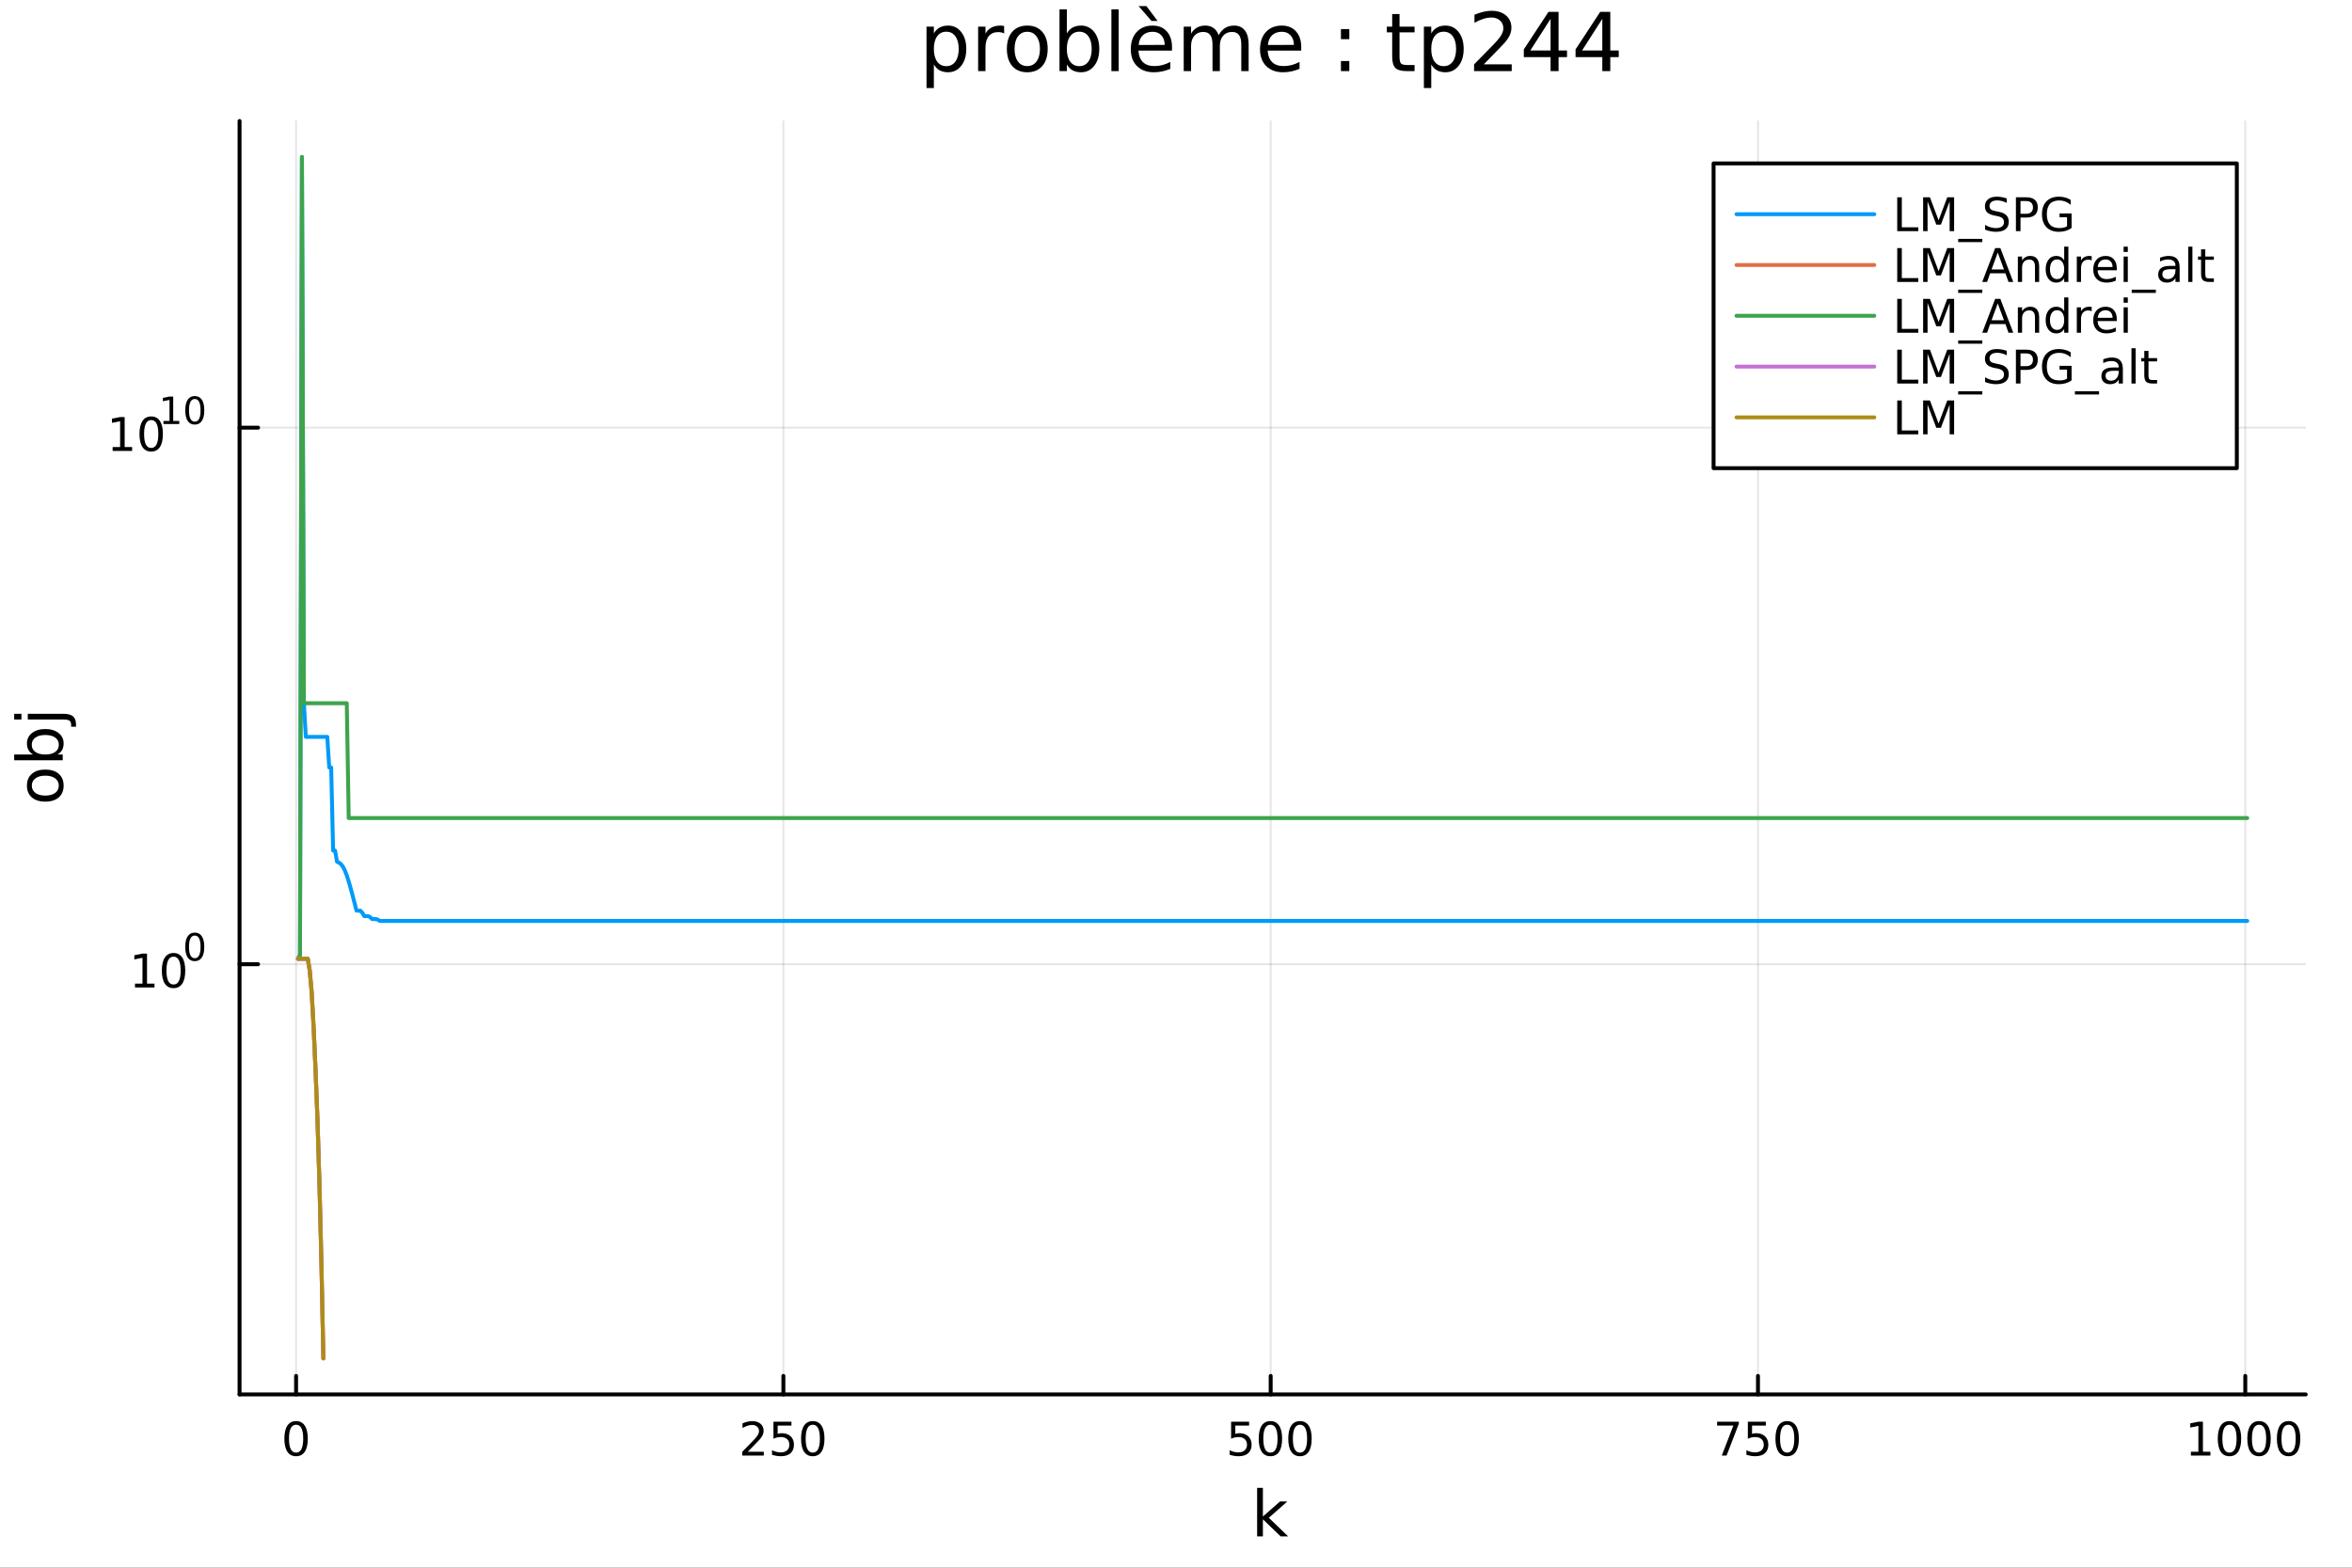 <?xml version="1.0" encoding="utf-8"?>
<svg xmlns="http://www.w3.org/2000/svg" xmlns:xlink="http://www.w3.org/1999/xlink" width="600" height="400" viewBox="0 0 2400 1600">
<rect x="0" y="0" width="2400" height="1600" fill="#333333" stroke="none"/>
<defs>
  <clipPath id="clip450">
    <rect x="0" y="0" width="2400" height="1600"/>
  </clipPath>
</defs>
<path clip-path="url(#clip450)" d="M0 1600 L2400 1600 L2400 0 L0 0  Z" fill="#ffffff" fill-rule="evenodd" fill-opacity="1"/>
<defs>
  <clipPath id="clip451">
    <rect x="480" y="0" width="1681" height="1600"/>
  </clipPath>
</defs>
<path clip-path="url(#clip450)" d="M244.451 1423.18 L2352.76 1423.18 L2352.76 123.472 L244.451 123.472  Z" fill="#ffffff" fill-rule="evenodd" fill-opacity="1"/>
<defs>
  <clipPath id="clip452">
    <rect x="244" y="123" width="2109" height="1301"/>
  </clipPath>
</defs>
<polyline clip-path="url(#clip452)" style="stroke:#000000; stroke-linecap:round; stroke-linejoin:round; stroke-width:2; stroke-opacity:0.1; fill:none" points="302.131,1423.18 302.131,123.472 "/>
<polyline clip-path="url(#clip452)" style="stroke:#000000; stroke-linecap:round; stroke-linejoin:round; stroke-width:2; stroke-opacity:0.1; fill:none" points="799.373,1423.18 799.373,123.472 "/>
<polyline clip-path="url(#clip452)" style="stroke:#000000; stroke-linecap:round; stroke-linejoin:round; stroke-width:2; stroke-opacity:0.1; fill:none" points="1296.61,1423.18 1296.61,123.472 "/>
<polyline clip-path="url(#clip452)" style="stroke:#000000; stroke-linecap:round; stroke-linejoin:round; stroke-width:2; stroke-opacity:0.1; fill:none" points="1793.86,1423.18 1793.86,123.472 "/>
<polyline clip-path="url(#clip452)" style="stroke:#000000; stroke-linecap:round; stroke-linejoin:round; stroke-width:2; stroke-opacity:0.1; fill:none" points="2291.1,1423.18 2291.1,123.472 "/>
<polyline clip-path="url(#clip450)" style="stroke:#000000; stroke-linecap:round; stroke-linejoin:round; stroke-width:4; stroke-opacity:1; fill:none" points="244.451,1423.18 2352.76,1423.18 "/>
<polyline clip-path="url(#clip450)" style="stroke:#000000; stroke-linecap:round; stroke-linejoin:round; stroke-width:4; stroke-opacity:1; fill:none" points="302.131,1423.18 302.131,1404.28 "/>
<polyline clip-path="url(#clip450)" style="stroke:#000000; stroke-linecap:round; stroke-linejoin:round; stroke-width:4; stroke-opacity:1; fill:none" points="799.373,1423.18 799.373,1404.28 "/>
<polyline clip-path="url(#clip450)" style="stroke:#000000; stroke-linecap:round; stroke-linejoin:round; stroke-width:4; stroke-opacity:1; fill:none" points="1296.61,1423.18 1296.61,1404.28 "/>
<polyline clip-path="url(#clip450)" style="stroke:#000000; stroke-linecap:round; stroke-linejoin:round; stroke-width:4; stroke-opacity:1; fill:none" points="1793.86,1423.18 1793.86,1404.28 "/>
<polyline clip-path="url(#clip450)" style="stroke:#000000; stroke-linecap:round; stroke-linejoin:round; stroke-width:4; stroke-opacity:1; fill:none" points="2291.1,1423.18 2291.1,1404.28 "/>
<path clip-path="url(#clip450)" d="M302.131 1454.1 Q298.52 1454.1 296.691 1457.66 Q294.886 1461.2 294.886 1468.33 Q294.886 1475.44 296.691 1479.01 Q298.52 1482.55 302.131 1482.55 Q305.765 1482.55 307.571 1479.01 Q309.399 1475.44 309.399 1468.33 Q309.399 1461.2 307.571 1457.66 Q305.765 1454.1 302.131 1454.1 M302.131 1450.39 Q307.941 1450.39 310.997 1455 Q314.075 1459.58 314.075 1468.33 Q314.075 1477.06 310.997 1481.67 Q307.941 1486.25 302.131 1486.25 Q296.321 1486.25 293.242 1481.67 Q290.187 1477.06 290.187 1468.33 Q290.187 1459.58 293.242 1455 Q296.321 1450.39 302.131 1450.39 Z" fill="#000000" fill-rule="nonzero" fill-opacity="1" /><path clip-path="url(#clip450)" d="M763.065 1481.64 L779.384 1481.64 L779.384 1485.58 L757.44 1485.58 L757.44 1481.64 Q760.102 1478.89 764.685 1474.26 Q769.292 1469.61 770.472 1468.27 Q772.718 1465.74 773.597 1464.01 Q774.5 1462.25 774.5 1460.56 Q774.5 1457.8 772.556 1456.07 Q770.634 1454.33 767.533 1454.33 Q765.334 1454.33 762.88 1455.09 Q760.449 1455.86 757.672 1457.41 L757.672 1452.69 Q760.496 1451.55 762.949 1450.97 Q765.403 1450.39 767.44 1450.39 Q772.81 1450.39 776.005 1453.08 Q779.199 1455.77 779.199 1460.26 Q779.199 1462.39 778.389 1464.31 Q777.602 1466.2 775.496 1468.8 Q774.917 1469.47 771.815 1472.69 Q768.713 1475.88 763.065 1481.64 Z" fill="#000000" fill-rule="nonzero" fill-opacity="1" /><path clip-path="url(#clip450)" d="M789.245 1451.02 L807.602 1451.02 L807.602 1454.96 L793.528 1454.96 L793.528 1463.43 Q794.546 1463.08 795.565 1462.92 Q796.583 1462.73 797.602 1462.73 Q803.389 1462.73 806.768 1465.9 Q810.148 1469.08 810.148 1474.49 Q810.148 1480.07 806.676 1483.17 Q803.204 1486.25 796.884 1486.25 Q794.708 1486.25 792.44 1485.88 Q790.195 1485.51 787.787 1484.77 L787.787 1480.07 Q789.87 1481.2 792.093 1481.76 Q794.315 1482.32 796.792 1482.32 Q800.796 1482.32 803.134 1480.21 Q805.472 1478.1 805.472 1474.49 Q805.472 1470.88 803.134 1468.77 Q800.796 1466.67 796.792 1466.67 Q794.917 1466.67 793.042 1467.08 Q791.19 1467.5 789.245 1468.38 L789.245 1451.02 Z" fill="#000000" fill-rule="nonzero" fill-opacity="1" /><path clip-path="url(#clip450)" d="M829.361 1454.1 Q825.75 1454.1 823.921 1457.66 Q822.116 1461.2 822.116 1468.33 Q822.116 1475.44 823.921 1479.01 Q825.75 1482.55 829.361 1482.55 Q832.995 1482.55 834.801 1479.01 Q836.629 1475.44 836.629 1468.33 Q836.629 1461.2 834.801 1457.66 Q832.995 1454.1 829.361 1454.1 M829.361 1450.39 Q835.171 1450.39 838.227 1455 Q841.305 1459.58 841.305 1468.33 Q841.305 1477.06 838.227 1481.67 Q835.171 1486.25 829.361 1486.25 Q823.551 1486.25 820.472 1481.67 Q817.417 1477.06 817.417 1468.33 Q817.417 1459.58 820.472 1455 Q823.551 1450.39 829.361 1450.39 Z" fill="#000000" fill-rule="nonzero" fill-opacity="1" /><path clip-path="url(#clip450)" d="M1256.23 1451.02 L1274.59 1451.02 L1274.59 1454.96 L1260.52 1454.96 L1260.52 1463.43 Q1261.53 1463.08 1262.55 1462.92 Q1263.57 1462.73 1264.59 1462.73 Q1270.38 1462.73 1273.76 1465.9 Q1277.14 1469.08 1277.14 1474.49 Q1277.14 1480.07 1273.66 1483.17 Q1270.19 1486.25 1263.87 1486.25 Q1261.7 1486.25 1259.43 1485.88 Q1257.18 1485.51 1254.77 1484.77 L1254.77 1480.07 Q1256.86 1481.2 1259.08 1481.76 Q1261.3 1482.32 1263.78 1482.32 Q1267.78 1482.32 1270.12 1480.21 Q1272.46 1478.1 1272.46 1474.49 Q1272.46 1470.88 1270.12 1468.77 Q1267.78 1466.67 1263.78 1466.67 Q1261.9 1466.67 1260.03 1467.08 Q1258.18 1467.5 1256.23 1468.38 L1256.23 1451.02 Z" fill="#000000" fill-rule="nonzero" fill-opacity="1" /><path clip-path="url(#clip450)" d="M1296.35 1454.1 Q1292.74 1454.1 1290.91 1457.66 Q1289.1 1461.2 1289.1 1468.33 Q1289.1 1475.44 1290.91 1479.01 Q1292.74 1482.55 1296.35 1482.55 Q1299.98 1482.55 1301.79 1479.01 Q1303.62 1475.44 1303.62 1468.33 Q1303.62 1461.2 1301.79 1457.66 Q1299.98 1454.1 1296.35 1454.1 M1296.35 1450.39 Q1302.16 1450.39 1305.21 1455 Q1308.29 1459.58 1308.29 1468.33 Q1308.29 1477.06 1305.21 1481.67 Q1302.16 1486.25 1296.35 1486.25 Q1290.54 1486.25 1287.46 1481.67 Q1284.4 1477.06 1284.4 1468.33 Q1284.4 1459.58 1287.46 1455 Q1290.54 1450.39 1296.35 1450.39 Z" fill="#000000" fill-rule="nonzero" fill-opacity="1" /><path clip-path="url(#clip450)" d="M1326.51 1454.1 Q1322.9 1454.1 1321.07 1457.66 Q1319.26 1461.2 1319.26 1468.33 Q1319.26 1475.44 1321.07 1479.01 Q1322.9 1482.55 1326.51 1482.55 Q1330.14 1482.55 1331.95 1479.01 Q1333.78 1475.44 1333.78 1468.33 Q1333.78 1461.2 1331.95 1457.66 Q1330.14 1454.1 1326.51 1454.1 M1326.51 1450.39 Q1332.32 1450.39 1335.38 1455 Q1338.45 1459.58 1338.45 1468.33 Q1338.45 1477.06 1335.38 1481.67 Q1332.32 1486.25 1326.51 1486.25 Q1320.7 1486.25 1317.62 1481.67 Q1314.57 1477.06 1314.57 1468.33 Q1314.57 1459.58 1317.62 1455 Q1320.7 1450.39 1326.51 1450.39 Z" fill="#000000" fill-rule="nonzero" fill-opacity="1" /><path clip-path="url(#clip450)" d="M1752.13 1451.02 L1774.35 1451.02 L1774.35 1453.01 L1761.81 1485.58 L1756.92 1485.58 L1768.73 1454.96 L1752.13 1454.96 L1752.13 1451.02 Z" fill="#000000" fill-rule="nonzero" fill-opacity="1" /><path clip-path="url(#clip450)" d="M1783.52 1451.02 L1801.88 1451.02 L1801.88 1454.96 L1787.8 1454.96 L1787.8 1463.43 Q1788.82 1463.08 1789.84 1462.92 Q1790.86 1462.73 1791.88 1462.73 Q1797.66 1462.73 1801.04 1465.9 Q1804.42 1469.08 1804.42 1474.49 Q1804.42 1480.07 1800.95 1483.17 Q1797.48 1486.25 1791.16 1486.25 Q1788.98 1486.25 1786.72 1485.88 Q1784.47 1485.51 1782.06 1484.77 L1782.06 1480.07 Q1784.15 1481.2 1786.37 1481.76 Q1788.59 1482.32 1791.07 1482.32 Q1795.07 1482.32 1797.41 1480.21 Q1799.75 1478.1 1799.75 1474.49 Q1799.75 1470.88 1797.41 1468.77 Q1795.07 1466.67 1791.07 1466.67 Q1789.19 1466.67 1787.32 1467.08 Q1785.47 1467.5 1783.52 1468.38 L1783.52 1451.02 Z" fill="#000000" fill-rule="nonzero" fill-opacity="1" /><path clip-path="url(#clip450)" d="M1823.64 1454.1 Q1820.03 1454.1 1818.2 1457.66 Q1816.39 1461.2 1816.39 1468.33 Q1816.39 1475.44 1818.2 1479.01 Q1820.03 1482.55 1823.64 1482.55 Q1827.27 1482.55 1829.08 1479.01 Q1830.9 1475.44 1830.9 1468.33 Q1830.9 1461.2 1829.08 1457.66 Q1827.27 1454.1 1823.64 1454.1 M1823.64 1450.39 Q1829.45 1450.39 1832.5 1455 Q1835.58 1459.58 1835.58 1468.33 Q1835.58 1477.06 1832.5 1481.67 Q1829.45 1486.25 1823.64 1486.25 Q1817.83 1486.25 1814.75 1481.67 Q1811.69 1477.06 1811.69 1468.33 Q1811.69 1459.58 1814.75 1455 Q1817.83 1450.39 1823.64 1450.39 Z" fill="#000000" fill-rule="nonzero" fill-opacity="1" /><path clip-path="url(#clip450)" d="M2235.62 1481.64 L2243.26 1481.64 L2243.26 1455.28 L2234.95 1456.95 L2234.95 1452.69 L2243.22 1451.02 L2247.89 1451.02 L2247.89 1481.64 L2255.53 1481.64 L2255.53 1485.58 L2235.62 1485.58 L2235.62 1481.64 Z" fill="#000000" fill-rule="nonzero" fill-opacity="1" /><path clip-path="url(#clip450)" d="M2274.98 1454.1 Q2271.36 1454.1 2269.54 1457.66 Q2267.73 1461.2 2267.73 1468.33 Q2267.73 1475.44 2269.54 1479.01 Q2271.36 1482.55 2274.98 1482.55 Q2278.61 1482.55 2280.42 1479.01 Q2282.24 1475.44 2282.24 1468.33 Q2282.24 1461.2 2280.42 1457.66 Q2278.61 1454.1 2274.98 1454.1 M2274.98 1450.39 Q2280.79 1450.39 2283.84 1455 Q2286.92 1459.58 2286.92 1468.33 Q2286.92 1477.06 2283.84 1481.67 Q2280.79 1486.25 2274.98 1486.25 Q2269.17 1486.25 2266.09 1481.67 Q2263.03 1477.06 2263.03 1468.33 Q2263.03 1459.58 2266.09 1455 Q2269.17 1450.39 2274.98 1450.39 Z" fill="#000000" fill-rule="nonzero" fill-opacity="1" /><path clip-path="url(#clip450)" d="M2305.14 1454.1 Q2301.53 1454.1 2299.7 1457.66 Q2297.89 1461.2 2297.89 1468.33 Q2297.89 1475.44 2299.7 1479.01 Q2301.53 1482.55 2305.14 1482.55 Q2308.77 1482.55 2310.58 1479.01 Q2312.41 1475.44 2312.41 1468.33 Q2312.41 1461.2 2310.58 1457.66 Q2308.77 1454.1 2305.14 1454.1 M2305.14 1450.39 Q2310.95 1450.39 2314 1455 Q2317.08 1459.58 2317.08 1468.33 Q2317.08 1477.06 2314 1481.67 Q2310.95 1486.25 2305.14 1486.25 Q2299.33 1486.25 2296.25 1481.67 Q2293.19 1477.06 2293.19 1468.33 Q2293.19 1459.58 2296.25 1455 Q2299.33 1450.39 2305.14 1450.39 Z" fill="#000000" fill-rule="nonzero" fill-opacity="1" /><path clip-path="url(#clip450)" d="M2335.3 1454.1 Q2331.69 1454.1 2329.86 1457.66 Q2328.05 1461.2 2328.05 1468.33 Q2328.05 1475.44 2329.86 1479.01 Q2331.69 1482.55 2335.3 1482.55 Q2338.93 1482.55 2340.74 1479.01 Q2342.57 1475.44 2342.57 1468.33 Q2342.57 1461.2 2340.74 1457.66 Q2338.93 1454.1 2335.3 1454.1 M2335.3 1450.39 Q2341.11 1450.39 2344.16 1455 Q2347.24 1459.58 2347.24 1468.33 Q2347.24 1477.06 2344.16 1481.67 Q2341.11 1486.25 2335.3 1486.25 Q2329.49 1486.25 2326.41 1481.67 Q2323.35 1477.06 2323.35 1468.33 Q2323.35 1459.58 2326.41 1455 Q2329.49 1450.39 2335.3 1450.39 Z" fill="#000000" fill-rule="nonzero" fill-opacity="1" /><path clip-path="url(#clip450)" d="M1282.78 1518.52 L1288.67 1518.52 L1288.67 1547.77 L1306.15 1532.4 L1313.63 1532.4 L1294.72 1549.07 L1314.42 1568.04 L1306.78 1568.04 L1288.67 1550.63 L1288.67 1568.04 L1282.78 1568.04 L1282.78 1518.52 Z" fill="#000000" fill-rule="nonzero" fill-opacity="1" /><polyline clip-path="url(#clip452)" style="stroke:#000000; stroke-linecap:round; stroke-linejoin:round; stroke-width:2; stroke-opacity:0.1; fill:none" points="244.451,984.108 2352.76,984.108 "/>
<polyline clip-path="url(#clip452)" style="stroke:#000000; stroke-linecap:round; stroke-linejoin:round; stroke-width:2; stroke-opacity:0.1; fill:none" points="244.451,436.479 2352.76,436.479 "/>
<polyline clip-path="url(#clip450)" style="stroke:#000000; stroke-linecap:round; stroke-linejoin:round; stroke-width:4; stroke-opacity:1; fill:none" points="244.451,1423.18 244.451,123.472 "/>
<polyline clip-path="url(#clip450)" style="stroke:#000000; stroke-linecap:round; stroke-linejoin:round; stroke-width:4; stroke-opacity:1; fill:none" points="244.451,984.108 263.349,984.108 "/>
<polyline clip-path="url(#clip450)" style="stroke:#000000; stroke-linecap:round; stroke-linejoin:round; stroke-width:4; stroke-opacity:1; fill:none" points="244.451,436.479 263.349,436.479 "/>
<path clip-path="url(#clip450)" d="M137.745 1003.9 L145.384 1003.9 L145.384 977.534 L137.074 979.201 L137.074 974.942 L145.338 973.275 L150.014 973.275 L150.014 1003.9 L157.653 1003.9 L157.653 1007.84 L137.745 1007.84 L137.745 1003.9 Z" fill="#000000" fill-rule="nonzero" fill-opacity="1" /><path clip-path="url(#clip450)" d="M177.097 976.354 Q173.486 976.354 171.657 979.919 Q169.852 983.46 169.852 990.59 Q169.852 997.696 171.657 1001.26 Q173.486 1004.8 177.097 1004.8 Q180.731 1004.8 182.537 1001.26 Q184.365 997.696 184.365 990.59 Q184.365 983.46 182.537 979.919 Q180.731 976.354 177.097 976.354 M177.097 972.65 Q182.907 972.65 185.963 977.257 Q189.041 981.84 189.041 990.59 Q189.041 999.317 185.963 1003.92 Q182.907 1008.51 177.097 1008.51 Q171.287 1008.51 168.208 1003.92 Q165.153 999.317 165.153 990.59 Q165.153 981.84 168.208 977.257 Q171.287 972.65 177.097 972.65 Z" fill="#000000" fill-rule="nonzero" fill-opacity="1" /><path clip-path="url(#clip450)" d="M198.746 954.846 Q195.812 954.846 194.326 957.743 Q192.859 960.62 192.859 966.413 Q192.859 972.187 194.326 975.083 Q195.812 977.961 198.746 977.961 Q201.699 977.961 203.166 975.083 Q204.652 972.187 204.652 966.413 Q204.652 960.62 203.166 957.743 Q201.699 954.846 198.746 954.846 M198.746 951.837 Q203.467 951.837 205.949 955.58 Q208.451 959.304 208.451 966.413 Q208.451 973.503 205.949 977.246 Q203.467 980.97 198.746 980.97 Q194.025 980.97 191.524 977.246 Q189.041 973.503 189.041 966.413 Q189.041 959.304 191.524 955.58 Q194.025 951.837 198.746 951.837 Z" fill="#000000" fill-rule="nonzero" fill-opacity="1" /><path clip-path="url(#clip450)" d="M114.931 456.272 L122.57 456.272 L122.57 429.906 L114.26 431.573 L114.26 427.314 L122.524 425.647 L127.2 425.647 L127.2 456.272 L134.839 456.272 L134.839 460.207 L114.931 460.207 L114.931 456.272 Z" fill="#000000" fill-rule="nonzero" fill-opacity="1" /><path clip-path="url(#clip450)" d="M154.283 428.726 Q150.672 428.726 148.843 432.29 Q147.038 435.832 147.038 442.962 Q147.038 450.068 148.843 453.633 Q150.672 457.174 154.283 457.174 Q157.917 457.174 159.723 453.633 Q161.552 450.068 161.552 442.962 Q161.552 435.832 159.723 432.29 Q157.917 428.726 154.283 428.726 M154.283 425.022 Q160.093 425.022 163.149 429.628 Q166.227 434.212 166.227 442.962 Q166.227 451.688 163.149 456.295 Q160.093 460.878 154.283 460.878 Q148.473 460.878 145.394 456.295 Q142.339 451.688 142.339 442.962 Q142.339 434.212 145.394 429.628 Q148.473 425.022 154.283 425.022 Z" fill="#000000" fill-rule="nonzero" fill-opacity="1" /><path clip-path="url(#clip450)" d="M166.773 429.599 L172.979 429.599 L172.979 408.177 L166.227 409.531 L166.227 406.071 L172.942 404.716 L176.741 404.716 L176.741 429.599 L182.948 429.599 L182.948 432.796 L166.773 432.796 L166.773 429.599 Z" fill="#000000" fill-rule="nonzero" fill-opacity="1" /><path clip-path="url(#clip450)" d="M198.746 407.218 Q195.812 407.218 194.326 410.114 Q192.859 412.992 192.859 418.785 Q192.859 424.559 194.326 427.455 Q195.812 430.333 198.746 430.333 Q201.699 430.333 203.166 427.455 Q204.652 424.559 204.652 418.785 Q204.652 412.992 203.166 410.114 Q201.699 407.218 198.746 407.218 M198.746 404.209 Q203.467 404.209 205.949 407.951 Q208.451 411.675 208.451 418.785 Q208.451 425.875 205.949 429.618 Q203.467 433.342 198.746 433.342 Q194.025 433.342 191.524 429.618 Q189.041 425.875 189.041 418.785 Q189.041 411.675 191.524 407.951 Q194.025 404.209 198.746 404.209 Z" fill="#000000" fill-rule="nonzero" fill-opacity="1" /><path clip-path="url(#clip450)" d="M32.462 801.797 Q32.462 806.507 36.154 809.244 Q39.815 811.982 46.212 811.982 Q52.609 811.982 56.302 809.276 Q59.962 806.539 59.962 801.797 Q59.962 797.118 56.27 794.381 Q52.578 791.643 46.212 791.643 Q39.878 791.643 36.186 794.381 Q32.462 797.118 32.462 801.797 M27.497 801.797 Q27.497 794.158 32.462 789.797 Q37.427 785.437 46.212 785.437 Q54.965 785.437 59.962 789.797 Q64.927 794.158 64.927 801.797 Q64.927 809.467 59.962 813.828 Q54.965 818.156 46.212 818.156 Q37.427 818.156 32.462 813.828 Q27.497 809.467 27.497 801.797 Z" fill="#000000" fill-rule="nonzero" fill-opacity="1" /><path clip-path="url(#clip450)" d="M46.212 750.139 Q39.751 750.139 36.09 752.812 Q32.398 755.454 32.398 760.101 Q32.398 764.748 36.09 767.422 Q39.751 770.064 46.212 770.064 Q52.673 770.064 56.365 767.422 Q60.026 764.748 60.026 760.101 Q60.026 755.454 56.365 752.812 Q52.673 750.139 46.212 750.139 M33.767 770.064 Q30.584 768.218 29.056 765.417 Q27.497 762.584 27.497 758.669 Q27.497 752.176 32.653 748.134 Q37.809 744.06 46.212 744.06 Q54.615 744.06 59.771 748.134 Q64.927 752.176 64.927 758.669 Q64.927 762.584 63.399 765.417 Q61.84 768.218 58.657 770.064 L64.004 770.064 L64.004 775.952 L14.479 775.952 L14.479 770.064 L33.767 770.064 Z" fill="#000000" fill-rule="nonzero" fill-opacity="1" /><path clip-path="url(#clip450)" d="M28.356 734.352 L28.356 728.495 L64.641 728.495 Q71.452 728.495 74.508 731.105 Q77.563 733.684 77.563 739.445 L77.563 741.673 L72.598 741.673 L72.598 740.113 Q72.598 736.771 71.038 735.561 Q69.51 734.352 64.641 734.352 L28.356 734.352 M14.479 734.352 L14.479 728.495 L21.895 728.495 L21.895 734.352 L14.479 734.352 Z" fill="#000000" fill-rule="nonzero" fill-opacity="1" /><path clip-path="url(#clip450)" d="M952.919 65.77 L952.919 89.833 L945.425 89.833 L945.425 27.206 L952.919 27.206 L952.919 34.092 Q955.269 30.041 958.834 28.097 Q962.439 26.112 967.422 26.112 Q975.686 26.112 980.83 32.675 Q986.015 39.237 986.015 49.931 Q986.015 60.626 980.83 67.188 Q975.686 73.751 967.422 73.751 Q962.439 73.751 958.834 71.806 Q955.269 69.821 952.919 65.77 M978.278 49.931 Q978.278 41.708 974.875 37.05 Q971.513 32.35 965.599 32.35 Q959.685 32.35 956.282 37.05 Q952.919 41.708 952.919 49.931 Q952.919 58.155 956.282 62.854 Q959.685 67.512 965.599 67.512 Q971.513 67.512 974.875 62.854 Q978.278 58.155 978.278 49.931 Z" fill="#000000" fill-rule="nonzero" fill-opacity="1" /><path clip-path="url(#clip450)" d="M1024.66 34.173 Q1023.41 33.444 1021.91 33.12 Q1020.45 32.756 1018.67 32.756 Q1012.35 32.756 1008.94 36.888 Q1005.58 40.979 1005.58 48.676 L1005.58 72.576 L998.087 72.576 L998.087 27.206 L1005.58 27.206 L1005.58 34.254 Q1007.93 30.122 1011.7 28.138 Q1015.47 26.112 1020.85 26.112 Q1021.62 26.112 1022.55 26.234 Q1023.49 26.315 1024.62 26.517 L1024.66 34.173 Z" fill="#000000" fill-rule="nonzero" fill-opacity="1" /><path clip-path="url(#clip450)" d="M1048.24 32.431 Q1042.24 32.431 1038.76 37.131 Q1035.27 41.789 1035.27 49.931 Q1035.27 58.074 1038.72 62.773 Q1042.2 67.431 1048.24 67.431 Q1054.19 67.431 1057.68 62.732 Q1061.16 58.033 1061.16 49.931 Q1061.16 41.87 1057.68 37.171 Q1054.19 32.431 1048.24 32.431 M1048.24 26.112 Q1057.96 26.112 1063.51 32.431 Q1069.06 38.751 1069.06 49.931 Q1069.06 61.071 1063.51 67.431 Q1057.96 73.751 1048.24 73.751 Q1038.47 73.751 1032.92 67.431 Q1027.42 61.071 1027.42 49.931 Q1027.42 38.751 1032.92 32.431 Q1038.47 26.112 1048.24 26.112 Z" fill="#000000" fill-rule="nonzero" fill-opacity="1" /><path clip-path="url(#clip450)" d="M1113.98 49.931 Q1113.98 41.708 1110.58 37.05 Q1107.22 32.35 1101.3 32.35 Q1095.39 32.35 1091.99 37.05 Q1088.62 41.708 1088.62 49.931 Q1088.62 58.155 1091.99 62.854 Q1095.39 67.512 1101.3 67.512 Q1107.22 67.512 1110.58 62.854 Q1113.98 58.155 1113.98 49.931 M1088.62 34.092 Q1090.97 30.041 1094.54 28.097 Q1098.14 26.112 1103.13 26.112 Q1111.39 26.112 1116.54 32.675 Q1121.72 39.237 1121.72 49.931 Q1121.72 60.626 1116.54 67.188 Q1111.39 73.751 1103.13 73.751 Q1098.14 73.751 1094.54 71.806 Q1090.97 69.821 1088.62 65.77 L1088.62 72.576 L1081.13 72.576 L1081.13 9.544 L1088.62 9.544 L1088.62 34.092 Z" fill="#000000" fill-rule="nonzero" fill-opacity="1" /><path clip-path="url(#clip450)" d="M1134.08 9.544 L1141.53 9.544 L1141.53 72.576 L1134.08 72.576 L1134.08 9.544 Z" fill="#000000" fill-rule="nonzero" fill-opacity="1" /><path clip-path="url(#clip450)" d="M1195.93 48.028 L1195.93 51.673 L1161.66 51.673 Q1162.15 59.37 1166.28 63.421 Q1170.45 67.431 1177.87 67.431 Q1182.16 67.431 1186.17 66.378 Q1190.22 65.325 1194.19 63.218 L1194.19 70.267 Q1190.18 71.968 1185.97 72.86 Q1181.76 73.751 1177.42 73.751 Q1166.56 73.751 1160.2 67.431 Q1153.88 61.112 1153.88 50.337 Q1153.88 39.197 1159.88 32.675 Q1165.92 26.112 1176.12 26.112 Q1185.28 26.112 1190.59 32.026 Q1195.93 37.9 1195.93 48.028 M1188.48 45.84 Q1188.4 39.723 1185.04 36.077 Q1181.71 32.431 1176.21 32.431 Q1169.97 32.431 1166.2 35.956 Q1162.47 39.48 1161.91 45.88 L1188.48 45.84 M1169.8 6.222 L1181.23 21.373 L1175.03 21.373 L1161.82 6.222 L1169.8 6.222 Z" fill="#000000" fill-rule="nonzero" fill-opacity="1" /><path clip-path="url(#clip450)" d="M1243.49 35.915 Q1246.29 30.892 1250.17 28.502 Q1254.06 26.112 1259.33 26.112 Q1266.42 26.112 1270.27 31.095 Q1274.12 36.037 1274.12 45.192 L1274.12 72.576 L1266.62 72.576 L1266.62 45.435 Q1266.62 38.913 1264.31 35.753 Q1262 32.594 1257.26 32.594 Q1251.47 32.594 1248.11 36.442 Q1244.75 40.29 1244.75 46.934 L1244.75 72.576 L1237.25 72.576 L1237.25 45.435 Q1237.25 38.873 1234.94 35.753 Q1232.63 32.594 1227.81 32.594 Q1222.1 32.594 1218.74 36.482 Q1215.38 40.331 1215.38 46.934 L1215.38 72.576 L1207.88 72.576 L1207.88 27.206 L1215.38 27.206 L1215.38 34.254 Q1217.93 30.082 1221.49 28.097 Q1225.06 26.112 1229.96 26.112 Q1234.9 26.112 1238.35 28.624 Q1241.83 31.135 1243.49 35.915 Z" fill="#000000" fill-rule="nonzero" fill-opacity="1" /><path clip-path="url(#clip450)" d="M1327.79 48.028 L1327.79 51.673 L1293.52 51.673 Q1294.01 59.37 1298.14 63.421 Q1302.31 67.431 1309.72 67.431 Q1314.02 67.431 1318.03 66.378 Q1322.08 65.325 1326.05 63.218 L1326.05 70.267 Q1322.04 71.968 1317.82 72.86 Q1313.61 73.751 1309.28 73.751 Q1298.42 73.751 1292.06 67.431 Q1285.74 61.112 1285.74 50.337 Q1285.74 39.197 1291.74 32.675 Q1297.77 26.112 1307.98 26.112 Q1317.14 26.112 1322.44 32.026 Q1327.79 37.9 1327.79 48.028 M1320.34 45.84 Q1320.26 39.723 1316.89 36.077 Q1313.57 32.431 1308.06 32.431 Q1301.82 32.431 1298.06 35.956 Q1294.33 39.48 1293.76 45.88 L1320.34 45.84 Z" fill="#000000" fill-rule="nonzero" fill-opacity="1" /><path clip-path="url(#clip450)" d="M1368.3 62.287 L1376.85 62.287 L1376.85 72.576 L1368.3 72.576 L1368.3 62.287 M1368.3 29.677 L1376.85 29.677 L1376.85 39.966 L1368.3 39.966 L1368.3 29.677 Z" fill="#000000" fill-rule="nonzero" fill-opacity="1" /><path clip-path="url(#clip450)" d="M1428.09 14.324 L1428.09 27.206 L1443.44 27.206 L1443.44 32.999 L1428.09 32.999 L1428.09 57.628 Q1428.09 63.178 1429.59 64.758 Q1431.13 66.338 1435.79 66.338 L1443.44 66.338 L1443.44 72.576 L1435.79 72.576 Q1427.16 72.576 1423.88 69.376 Q1420.6 66.135 1420.6 57.628 L1420.6 32.999 L1415.13 32.999 L1415.13 27.206 L1420.6 27.206 L1420.6 14.324 L1428.09 14.324 Z" fill="#000000" fill-rule="nonzero" fill-opacity="1" /><path clip-path="url(#clip450)" d="M1460.46 65.77 L1460.46 89.833 L1452.96 89.833 L1452.96 27.206 L1460.46 27.206 L1460.46 34.092 Q1462.81 30.041 1466.37 28.097 Q1469.98 26.112 1474.96 26.112 Q1483.22 26.112 1488.37 32.675 Q1493.55 39.237 1493.55 49.931 Q1493.55 60.626 1488.37 67.188 Q1483.22 73.751 1474.96 73.751 Q1469.98 73.751 1466.37 71.806 Q1462.81 69.821 1460.46 65.77 M1485.82 49.931 Q1485.82 41.708 1482.41 37.05 Q1479.05 32.35 1473.14 32.35 Q1467.22 32.35 1463.82 37.05 Q1460.46 41.708 1460.46 49.931 Q1460.46 58.155 1463.82 62.854 Q1467.22 67.512 1473.14 67.512 Q1479.05 67.512 1482.41 62.854 Q1485.82 58.155 1485.82 49.931 Z" fill="#000000" fill-rule="nonzero" fill-opacity="1" /><path clip-path="url(#clip450)" d="M1514.01 65.689 L1542.57 65.689 L1542.57 72.576 L1504.17 72.576 L1504.17 65.689 Q1508.83 60.869 1516.85 52.767 Q1524.91 44.625 1526.97 42.275 Q1530.9 37.86 1532.44 34.822 Q1534.02 31.743 1534.02 28.786 Q1534.02 23.965 1530.62 20.927 Q1527.26 17.889 1521.83 17.889 Q1517.98 17.889 1513.69 19.226 Q1509.43 20.562 1504.57 23.276 L1504.57 15.013 Q1509.51 13.028 1513.81 12.015 Q1518.1 11.002 1521.67 11.002 Q1531.06 11.002 1536.65 15.701 Q1542.25 20.4 1542.25 28.259 Q1542.25 31.986 1540.83 35.348 Q1539.45 38.67 1535.76 43.207 Q1534.75 44.382 1529.32 50.013 Q1523.89 55.603 1514.01 65.689 Z" fill="#000000" fill-rule="nonzero" fill-opacity="1" /><path clip-path="url(#clip450)" d="M1582.23 19.226 L1561.57 51.511 L1582.23 51.511 L1582.23 19.226 M1580.08 12.096 L1590.37 12.096 L1590.37 51.511 L1599 51.511 L1599 58.317 L1590.37 58.317 L1590.37 72.576 L1582.23 72.576 L1582.23 58.317 L1554.92 58.317 L1554.92 50.418 L1580.08 12.096 Z" fill="#000000" fill-rule="nonzero" fill-opacity="1" /><path clip-path="url(#clip450)" d="M1635.01 19.226 L1614.35 51.511 L1635.01 51.511 L1635.01 19.226 M1632.86 12.096 L1643.15 12.096 L1643.15 51.511 L1651.78 51.511 L1651.78 58.317 L1643.15 58.317 L1643.15 72.576 L1635.01 72.576 L1635.01 58.317 L1607.71 58.317 L1607.71 50.418 L1632.86 12.096 Z" fill="#000000" fill-rule="nonzero" fill-opacity="1" /><polyline clip-path="url(#clip452)" style="stroke:#009af9; stroke-linecap:round; stroke-linejoin:round; stroke-width:4; stroke-opacity:1; fill:none" points="304.12,978.527 306.109,974.721 308.098,160.256 310.087,717.73 312.076,752.054 314.065,752.054 316.054,752.054 318.043,752.054 320.032,752.054 322.021,752.054 324.01,752.054 325.999,752.054 327.988,752.054 329.976,752.054 331.965,752.054 333.954,752.054 335.943,783.301 337.932,783.301 339.921,868.141 341.91,868.141 343.899,879.532 345.888,880.379 347.877,881.906 349.866,884.459 351.855,888.3 353.844,893.44 355.833,899.642 357.822,906.585 359.811,913.99 361.8,921.647 363.789,929.397 365.778,929.496 367.767,929.496 369.756,931.659 371.745,934.992 373.734,934.994 375.723,934.994 377.712,936.1 379.701,938.011 381.69,938.011 383.679,938.011 385.668,938.692 387.657,939.931 389.646,939.931 391.634,939.931 393.623,939.931 395.612,939.931 397.601,939.931 399.59,939.931 401.579,939.931 403.568,939.931 405.557,939.931 407.546,939.931 409.535,939.931 411.524,939.931 413.513,939.931 415.502,939.931 417.491,939.931 419.48,939.931 421.469,939.931 423.458,939.931 425.447,939.931 427.436,939.931 429.425,939.931 431.414,939.931 433.403,939.931 435.392,939.931 437.381,939.931 439.37,939.931 441.359,939.931 443.348,939.931 445.337,939.931 447.326,939.931 449.315,939.931 451.303,939.931 453.292,939.931 455.281,939.931 457.27,939.931 459.259,939.931 461.248,939.931 463.237,939.931 465.226,939.931 467.215,939.931 469.204,939.931 471.193,939.931 473.182,939.931 475.171,939.931 477.16,939.931 479.149,939.931 481.138,939.931 483.127,939.931 485.116,939.931 487.105,939.931 489.094,939.931 491.083,939.931 493.072,939.931 495.061,939.931 497.05,939.931 499.039,939.931 501.028,939.931 503.017,939.931 505.006,939.931 506.995,939.931 508.984,939.931 510.972,939.931 512.961,939.931 514.95,939.931 516.939,939.931 518.928,939.931 520.917,939.931 522.906,939.931 524.895,939.931 526.884,939.931 528.873,939.931 530.862,939.931 532.851,939.931 534.84,939.931 536.829,939.931 538.818,939.931 540.807,939.931 542.796,939.931 544.785,939.931 546.774,939.931 548.763,939.931 550.752,939.931 552.741,939.931 554.73,939.931 556.719,939.931 558.708,939.931 560.697,939.931 562.686,939.931 564.675,939.931 566.664,939.931 568.653,939.931 570.641,939.931 572.63,939.931 574.619,939.931 576.608,939.931 578.597,939.931 580.586,939.931 582.575,939.931 584.564,939.931 586.553,939.931 588.542,939.931 590.531,939.931 592.52,939.931 594.509,939.931 596.498,939.931 598.487,939.931 600.476,939.931 602.465,939.931 604.454,939.931 606.443,939.931 608.432,939.931 610.421,939.931 612.41,939.931 614.399,939.931 616.388,939.931 618.377,939.931 620.366,939.931 622.355,939.931 624.344,939.931 626.333,939.931 628.322,939.931 630.311,939.931 632.299,939.931 634.288,939.931 636.277,939.931 638.266,939.931 640.255,939.931 642.244,939.931 644.233,939.931 646.222,939.931 648.211,939.931 650.2,939.931 652.189,939.931 654.178,939.931 656.167,939.931 658.156,939.931 660.145,939.931 662.134,939.931 664.123,939.931 666.112,939.931 668.101,939.931 670.09,939.931 672.079,939.931 674.068,939.931 676.057,939.931 678.046,939.931 680.035,939.931 682.024,939.931 684.013,939.931 686.002,939.931 687.991,939.931 689.98,939.931 691.968,939.931 693.957,939.931 695.946,939.931 697.935,939.931 699.924,939.931 701.913,939.931 703.902,939.931 705.891,939.931 707.88,939.931 709.869,939.931 711.858,939.931 713.847,939.931 715.836,939.931 717.825,939.931 719.814,939.931 721.803,939.931 723.792,939.931 725.781,939.931 727.77,939.931 729.759,939.931 731.748,939.931 733.737,939.931 735.726,939.931 737.715,939.931 739.704,939.931 741.693,939.931 743.682,939.931 745.671,939.931 747.66,939.931 749.649,939.931 751.637,939.931 753.626,939.931 755.615,939.931 757.604,939.931 759.593,939.931 761.582,939.931 763.571,939.931 765.56,939.931 767.549,939.931 769.538,939.931 771.527,939.931 773.516,939.931 775.505,939.931 777.494,939.931 779.483,939.931 781.472,939.931 783.461,939.931 785.45,939.931 787.439,939.931 789.428,939.931 791.417,939.931 793.406,939.931 795.395,939.931 797.384,939.931 799.373,939.931 801.362,939.931 803.351,939.931 805.34,939.931 807.329,939.931 809.318,939.931 811.307,939.931 813.295,939.931 815.284,939.931 817.273,939.931 819.262,939.931 821.251,939.931 823.24,939.931 825.229,939.931 827.218,939.931 829.207,939.931 831.196,939.931 833.185,939.931 835.174,939.931 837.163,939.931 839.152,939.931 841.141,939.931 843.13,939.931 845.119,939.931 847.108,939.931 849.097,939.931 851.086,939.931 853.075,939.931 855.064,939.931 857.053,939.931 859.042,939.931 861.031,939.931 863.02,939.931 865.009,939.931 866.998,939.931 868.987,939.931 870.976,939.931 872.964,939.931 874.953,939.931 876.942,939.931 878.931,939.931 880.92,939.931 882.909,939.931 884.898,939.931 886.887,939.931 888.876,939.931 890.865,939.931 892.854,939.931 894.843,939.931 896.832,939.931 898.821,939.931 900.81,939.931 902.799,939.931 904.788,939.931 906.777,939.931 908.766,939.931 910.755,939.931 912.744,939.931 914.733,939.931 916.722,939.931 918.711,939.931 920.7,939.931 922.689,939.931 924.678,939.931 926.667,939.931 928.656,939.931 930.645,939.931 932.633,939.931 934.622,939.931 936.611,939.931 938.6,939.931 940.589,939.931 942.578,939.931 944.567,939.931 946.556,939.931 948.545,939.931 950.534,939.931 952.523,939.931 954.512,939.931 956.501,939.931 958.49,939.931 960.479,939.931 962.468,939.931 964.457,939.931 966.446,939.931 968.435,939.931 970.424,939.931 972.413,939.931 974.402,939.931 976.391,939.931 978.38,939.931 980.369,939.931 982.358,939.931 984.347,939.931 986.336,939.931 988.325,939.931 990.314,939.931 992.302,939.931 994.291,939.931 996.28,939.931 998.269,939.931 1000.26,939.931 1002.25,939.931 1004.24,939.931 1006.23,939.931 1008.21,939.931 1010.2,939.931 1012.19,939.931 1014.18,939.931 1016.17,939.931 1018.16,939.931 1020.15,939.931 1022.14,939.931 1024.13,939.931 1026.11,939.931 1028.1,939.931 1030.09,939.931 1032.08,939.931 1034.07,939.931 1036.06,939.931 1038.05,939.931 1040.04,939.931 1042.03,939.931 1044.02,939.931 1046,939.931 1047.99,939.931 1049.98,939.931 1051.97,939.931 1053.96,939.931 1055.95,939.931 1057.94,939.931 1059.93,939.931 1061.92,939.931 1063.91,939.931 1065.89,939.931 1067.88,939.931 1069.87,939.931 1071.86,939.931 1073.85,939.931 1075.84,939.931 1077.83,939.931 1079.82,939.931 1081.81,939.931 1083.79,939.931 1085.78,939.931 1087.77,939.931 1089.76,939.931 1091.75,939.931 1093.74,939.931 1095.73,939.931 1097.72,939.931 1099.71,939.931 1101.7,939.931 1103.68,939.931 1105.67,939.931 1107.66,939.931 1109.65,939.931 1111.64,939.931 1113.63,939.931 1115.62,939.931 1117.61,939.931 1119.6,939.931 1121.59,939.931 1123.57,939.931 1125.56,939.931 1127.55,939.931 1129.54,939.931 1131.53,939.931 1133.52,939.931 1135.51,939.931 1137.5,939.931 1139.49,939.931 1141.48,939.931 1143.46,939.931 1145.45,939.931 1147.44,939.931 1149.43,939.931 1151.42,939.931 1153.41,939.931 1155.4,939.931 1157.39,939.931 1159.38,939.931 1161.36,939.931 1163.35,939.931 1165.34,939.931 1167.33,939.931 1169.32,939.931 1171.31,939.931 1173.3,939.931 1175.29,939.931 1177.28,939.931 1179.27,939.931 1181.25,939.931 1183.24,939.931 1185.23,939.931 1187.22,939.931 1189.21,939.931 1191.2,939.931 1193.19,939.931 1195.18,939.931 1197.17,939.931 1199.16,939.931 1201.14,939.931 1203.13,939.931 1205.12,939.931 1207.11,939.931 1209.1,939.931 1211.09,939.931 1213.08,939.931 1215.07,939.931 1217.06,939.931 1219.04,939.931 1221.03,939.931 1223.02,939.931 1225.01,939.931 1227,939.931 1228.99,939.931 1230.98,939.931 1232.97,939.931 1234.96,939.931 1236.95,939.931 1238.93,939.931 1240.92,939.931 1242.91,939.931 1244.9,939.931 1246.89,939.931 1248.88,939.931 1250.87,939.931 1252.86,939.931 1254.85,939.931 1256.84,939.931 1258.82,939.931 1260.81,939.931 1262.8,939.931 1264.79,939.931 1266.78,939.931 1268.77,939.931 1270.76,939.931 1272.75,939.931 1274.74,939.931 1276.72,939.931 1278.71,939.931 1280.7,939.931 1282.69,939.931 1284.68,939.931 1286.67,939.931 1288.66,939.931 1290.65,939.931 1292.64,939.931 1294.63,939.931 1296.61,939.931 1298.6,939.931 1300.59,939.931 1302.58,939.931 1304.57,939.931 1306.56,939.931 1308.55,939.931 1310.54,939.931 1312.53,939.931 1314.52,939.931 1316.5,939.931 1318.49,939.931 1320.48,939.931 1322.47,939.931 1324.46,939.931 1326.45,939.931 1328.44,939.931 1330.43,939.931 1332.42,939.931 1334.4,939.931 1336.39,939.931 1338.38,939.931 1340.37,939.931 1342.36,939.931 1344.35,939.931 1346.34,939.931 1348.33,939.931 1350.32,939.931 1352.31,939.931 1354.29,939.931 1356.28,939.931 1358.27,939.931 1360.26,939.931 1362.25,939.931 1364.24,939.931 1366.23,939.931 1368.22,939.931 1370.21,939.931 1372.2,939.931 1374.18,939.931 1376.17,939.931 1378.16,939.931 1380.15,939.931 1382.14,939.931 1384.13,939.931 1386.12,939.931 1388.11,939.931 1390.1,939.931 1392.08,939.931 1394.07,939.931 1396.06,939.931 1398.05,939.931 1400.04,939.931 1402.03,939.931 1404.02,939.931 1406.01,939.931 1408,939.931 1409.99,939.931 1411.97,939.931 1413.96,939.931 1415.95,939.931 1417.94,939.931 1419.93,939.931 1421.92,939.931 1423.91,939.931 1425.9,939.931 1427.89,939.931 1429.88,939.931 1431.86,939.931 1433.85,939.931 1435.84,939.931 1437.83,939.931 1439.82,939.931 1441.81,939.931 1443.8,939.931 1445.79,939.931 1447.78,939.931 1449.76,939.931 1451.75,939.931 1453.74,939.931 1455.73,939.931 1457.72,939.931 1459.71,939.931 1461.7,939.931 1463.69,939.931 1465.68,939.931 1467.67,939.931 1469.65,939.931 1471.64,939.931 1473.63,939.931 1475.62,939.931 1477.61,939.931 1479.6,939.931 1481.59,939.931 1483.58,939.931 1485.57,939.931 1487.56,939.931 1489.54,939.931 1491.53,939.931 1493.52,939.931 1495.51,939.931 1497.5,939.931 1499.49,939.931 1501.48,939.931 1503.47,939.931 1505.46,939.931 1507.44,939.931 1509.43,939.931 1511.42,939.931 1513.41,939.931 1515.4,939.931 1517.39,939.931 1519.38,939.931 1521.37,939.931 1523.36,939.931 1525.35,939.931 1527.33,939.931 1529.32,939.931 1531.31,939.931 1533.3,939.931 1535.29,939.931 1537.28,939.931 1539.27,939.931 1541.26,939.931 1543.25,939.931 1545.24,939.931 1547.22,939.931 1549.21,939.931 1551.2,939.931 1553.19,939.931 1555.18,939.931 1557.17,939.931 1559.16,939.931 1561.15,939.931 1563.14,939.931 1565.12,939.931 1567.11,939.931 1569.1,939.931 1571.09,939.931 1573.08,939.931 1575.07,939.931 1577.06,939.931 1579.05,939.931 1581.04,939.931 1583.03,939.931 1585.01,939.931 1587,939.931 1588.99,939.931 1590.98,939.931 1592.97,939.931 1594.96,939.931 1596.95,939.931 1598.94,939.931 1600.93,939.931 1602.92,939.931 1604.9,939.931 1606.89,939.931 1608.88,939.931 1610.87,939.931 1612.86,939.931 1614.85,939.931 1616.84,939.931 1618.83,939.931 1620.82,939.931 1622.81,939.931 1624.79,939.931 1626.78,939.931 1628.77,939.931 1630.76,939.931 1632.75,939.931 1634.74,939.931 1636.73,939.931 1638.72,939.931 1640.71,939.931 1642.69,939.931 1644.68,939.931 1646.67,939.931 1648.66,939.931 1650.65,939.931 1652.64,939.931 1654.63,939.931 1656.62,939.931 1658.61,939.931 1660.6,939.931 1662.58,939.931 1664.57,939.931 1666.56,939.931 1668.55,939.931 1670.54,939.931 1672.53,939.931 1674.52,939.931 1676.51,939.931 1678.5,939.931 1680.49,939.931 1682.47,939.931 1684.46,939.931 1686.45,939.931 1688.44,939.931 1690.43,939.931 1692.42,939.931 1694.41,939.931 1696.4,939.931 1698.39,939.931 1700.37,939.931 1702.36,939.931 1704.35,939.931 1706.34,939.931 1708.33,939.931 1710.32,939.931 1712.31,939.931 1714.3,939.931 1716.29,939.931 1718.28,939.931 1720.26,939.931 1722.25,939.931 1724.24,939.931 1726.23,939.931 1728.22,939.931 1730.21,939.931 1732.2,939.931 1734.19,939.931 1736.18,939.931 1738.17,939.931 1740.15,939.931 1742.14,939.931 1744.13,939.931 1746.12,939.931 1748.11,939.931 1750.1,939.931 1752.09,939.931 1754.08,939.931 1756.07,939.931 1758.05,939.931 1760.04,939.931 1762.03,939.931 1764.02,939.931 1766.01,939.931 1768,939.931 1769.99,939.931 1771.98,939.931 1773.97,939.931 1775.96,939.931 1777.94,939.931 1779.93,939.931 1781.92,939.931 1783.91,939.931 1785.9,939.931 1787.89,939.931 1789.88,939.931 1791.87,939.931 1793.86,939.931 1795.85,939.931 1797.83,939.931 1799.82,939.931 1801.81,939.931 1803.8,939.931 1805.79,939.931 1807.78,939.931 1809.77,939.931 1811.76,939.931 1813.75,939.931 1815.73,939.931 1817.72,939.931 1819.71,939.931 1821.7,939.931 1823.69,939.931 1825.68,939.931 1827.67,939.931 1829.66,939.931 1831.65,939.931 1833.64,939.931 1835.62,939.931 1837.61,939.931 1839.6,939.931 1841.59,939.931 1843.58,939.931 1845.57,939.931 1847.56,939.931 1849.55,939.931 1851.54,939.931 1853.53,939.931 1855.51,939.931 1857.5,939.931 1859.49,939.931 1861.48,939.931 1863.47,939.931 1865.46,939.931 1867.45,939.931 1869.44,939.931 1871.43,939.931 1873.41,939.931 1875.4,939.931 1877.39,939.931 1879.38,939.931 1881.37,939.931 1883.36,939.931 1885.35,939.931 1887.34,939.931 1889.33,939.931 1891.32,939.931 1893.3,939.931 1895.29,939.931 1897.28,939.931 1899.27,939.931 1901.26,939.931 1903.25,939.931 1905.24,939.931 1907.23,939.931 1909.22,939.931 1911.21,939.931 1913.19,939.931 1915.18,939.931 1917.17,939.931 1919.16,939.931 1921.15,939.931 1923.14,939.931 1925.13,939.931 1927.12,939.931 1929.11,939.931 1931.09,939.931 1933.08,939.931 1935.07,939.931 1937.06,939.931 1939.05,939.931 1941.04,939.931 1943.03,939.931 1945.02,939.931 1947.01,939.931 1949,939.931 1950.98,939.931 1952.97,939.931 1954.96,939.931 1956.95,939.931 1958.94,939.931 1960.93,939.931 1962.92,939.931 1964.91,939.931 1966.9,939.931 1968.89,939.931 1970.87,939.931 1972.86,939.931 1974.85,939.931 1976.84,939.931 1978.83,939.931 1980.82,939.931 1982.81,939.931 1984.8,939.931 1986.79,939.931 1988.77,939.931 1990.76,939.931 1992.75,939.931 1994.74,939.931 1996.73,939.931 1998.72,939.931 2000.71,939.931 2002.7,939.931 2004.69,939.931 2006.68,939.931 2008.66,939.931 2010.65,939.931 2012.64,939.931 2014.63,939.931 2016.62,939.931 2018.61,939.931 2020.6,939.931 2022.59,939.931 2024.58,939.931 2026.57,939.931 2028.55,939.931 2030.54,939.931 2032.53,939.931 2034.52,939.931 2036.51,939.931 2038.5,939.931 2040.49,939.931 2042.48,939.931 2044.47,939.931 2046.45,939.931 2048.44,939.931 2050.43,939.931 2052.42,939.931 2054.41,939.931 2056.4,939.931 2058.39,939.931 2060.38,939.931 2062.37,939.931 2064.36,939.931 2066.34,939.931 2068.33,939.931 2070.32,939.931 2072.31,939.931 2074.3,939.931 2076.29,939.931 2078.28,939.931 2080.27,939.931 2082.26,939.931 2084.25,939.931 2086.23,939.931 2088.22,939.931 2090.21,939.931 2092.2,939.931 2094.19,939.931 2096.18,939.931 2098.17,939.931 2100.16,939.931 2102.15,939.931 2104.14,939.931 2106.12,939.931 2108.11,939.931 2110.1,939.931 2112.09,939.931 2114.08,939.931 2116.07,939.931 2118.06,939.931 2120.05,939.931 2122.04,939.931 2124.02,939.931 2126.01,939.931 2128,939.931 2129.99,939.931 2131.98,939.931 2133.97,939.931 2135.96,939.931 2137.95,939.931 2139.94,939.931 2141.93,939.931 2143.91,939.931 2145.9,939.931 2147.89,939.931 2149.88,939.931 2151.87,939.931 2153.86,939.931 2155.85,939.931 2157.84,939.931 2159.83,939.931 2161.82,939.931 2163.8,939.931 2165.79,939.931 2167.78,939.931 2169.77,939.931 2171.76,939.931 2173.75,939.931 2175.74,939.931 2177.73,939.931 2179.72,939.931 2181.7,939.931 2183.69,939.931 2185.68,939.931 2187.67,939.931 2189.66,939.931 2191.65,939.931 2193.64,939.931 2195.63,939.931 2197.62,939.931 2199.61,939.931 2201.59,939.931 2203.58,939.931 2205.57,939.931 2207.56,939.931 2209.55,939.931 2211.54,939.931 2213.53,939.931 2215.52,939.931 2217.51,939.931 2219.5,939.931 2221.48,939.931 2223.47,939.931 2225.46,939.931 2227.45,939.931 2229.44,939.931 2231.43,939.931 2233.42,939.931 2235.41,939.931 2237.4,939.931 2239.38,939.931 2241.37,939.931 2243.36,939.931 2245.35,939.931 2247.34,939.931 2249.33,939.931 2251.32,939.931 2253.31,939.931 2255.3,939.931 2257.29,939.931 2259.27,939.931 2261.26,939.931 2263.25,939.931 2265.24,939.931 2267.23,939.931 2269.22,939.931 2271.21,939.931 2273.2,939.931 2275.19,939.931 2277.18,939.931 2279.16,939.931 2281.15,939.931 2283.14,939.931 2285.13,939.931 2287.12,939.931 2289.11,939.931 2291.1,939.931 2293.09,939.931 "/>
<polyline clip-path="url(#clip452)" style="stroke:#e26f46; stroke-linecap:round; stroke-linejoin:round; stroke-width:4; stroke-opacity:1; fill:none" points="304.12,978.527 306.109,978.527 308.098,978.527 310.087,978.527 312.076,978.527 314.065,978.527 316.054,990.512 318.043,1012.72 320.032,1048.66 322.021,1092.74 324.01,1144.39 325.999,1209.29 327.988,1289.8 329.976,1386.4 "/>
<polyline clip-path="url(#clip452)" style="stroke:#3da44d; stroke-linecap:round; stroke-linejoin:round; stroke-width:4; stroke-opacity:1; fill:none" points="304.12,978.527 306.109,974.721 308.098,160.256 310.087,717.73 312.076,717.73 314.065,717.73 316.054,717.73 318.043,717.73 320.032,717.73 322.021,717.73 324.01,717.73 325.999,717.73 327.988,717.73 329.976,717.73 331.965,717.73 333.954,717.73 335.943,717.73 337.932,717.73 339.921,717.73 341.91,717.73 343.899,717.73 345.888,717.73 347.877,717.73 349.866,717.73 351.855,717.73 353.844,717.73 355.833,834.915 357.822,834.915 359.811,834.915 361.8,834.915 363.789,834.915 365.778,834.915 367.767,834.915 369.756,834.915 371.745,834.915 373.734,834.915 375.723,834.915 377.712,834.915 379.701,834.915 381.69,834.915 383.679,834.915 385.668,834.915 387.657,834.915 389.646,834.915 391.634,834.915 393.623,834.915 395.612,834.915 397.601,834.915 399.59,834.915 401.579,834.915 403.568,834.915 405.557,834.915 407.546,834.915 409.535,834.915 411.524,834.915 413.513,834.915 415.502,834.915 417.491,834.915 419.48,834.915 421.469,834.915 423.458,834.915 425.447,834.915 427.436,834.915 429.425,834.915 431.414,834.915 433.403,834.915 435.392,834.915 437.381,834.915 439.37,834.915 441.359,834.915 443.348,834.915 445.337,834.915 447.326,834.915 449.315,834.915 451.303,834.915 453.292,834.915 455.281,834.915 457.27,834.915 459.259,834.915 461.248,834.915 463.237,834.915 465.226,834.915 467.215,834.915 469.204,834.915 471.193,834.915 473.182,834.915 475.171,834.915 477.16,834.915 479.149,834.915 481.138,834.915 483.127,834.915 485.116,834.915 487.105,834.915 489.094,834.915 491.083,834.915 493.072,834.915 495.061,834.915 497.05,834.915 499.039,834.915 501.028,834.915 503.017,834.915 505.006,834.915 506.995,834.915 508.984,834.915 510.972,834.915 512.961,834.915 514.95,834.915 516.939,834.915 518.928,834.915 520.917,834.915 522.906,834.915 524.895,834.915 526.884,834.915 528.873,834.915 530.862,834.915 532.851,834.915 534.84,834.915 536.829,834.915 538.818,834.915 540.807,834.915 542.796,834.915 544.785,834.915 546.774,834.915 548.763,834.915 550.752,834.915 552.741,834.915 554.73,834.915 556.719,834.915 558.708,834.915 560.697,834.915 562.686,834.915 564.675,834.915 566.664,834.915 568.653,834.915 570.641,834.915 572.63,834.915 574.619,834.915 576.608,834.915 578.597,834.915 580.586,834.915 582.575,834.915 584.564,834.915 586.553,834.915 588.542,834.915 590.531,834.915 592.52,834.915 594.509,834.915 596.498,834.915 598.487,834.915 600.476,834.915 602.465,834.915 604.454,834.915 606.443,834.915 608.432,834.915 610.421,834.915 612.41,834.915 614.399,834.915 616.388,834.915 618.377,834.915 620.366,834.915 622.355,834.915 624.344,834.915 626.333,834.915 628.322,834.915 630.311,834.915 632.299,834.915 634.288,834.915 636.277,834.915 638.266,834.915 640.255,834.915 642.244,834.915 644.233,834.915 646.222,834.915 648.211,834.915 650.2,834.915 652.189,834.915 654.178,834.915 656.167,834.915 658.156,834.915 660.145,834.915 662.134,834.915 664.123,834.915 666.112,834.915 668.101,834.915 670.09,834.915 672.079,834.915 674.068,834.915 676.057,834.915 678.046,834.915 680.035,834.915 682.024,834.915 684.013,834.915 686.002,834.915 687.991,834.915 689.98,834.915 691.968,834.915 693.957,834.915 695.946,834.915 697.935,834.915 699.924,834.915 701.913,834.915 703.902,834.915 705.891,834.915 707.88,834.915 709.869,834.915 711.858,834.915 713.847,834.915 715.836,834.915 717.825,834.915 719.814,834.915 721.803,834.915 723.792,834.915 725.781,834.915 727.77,834.915 729.759,834.915 731.748,834.915 733.737,834.915 735.726,834.915 737.715,834.915 739.704,834.915 741.693,834.915 743.682,834.915 745.671,834.915 747.66,834.915 749.649,834.915 751.637,834.915 753.626,834.915 755.615,834.915 757.604,834.915 759.593,834.915 761.582,834.915 763.571,834.915 765.56,834.915 767.549,834.915 769.538,834.915 771.527,834.915 773.516,834.915 775.505,834.915 777.494,834.915 779.483,834.915 781.472,834.915 783.461,834.915 785.45,834.915 787.439,834.915 789.428,834.915 791.417,834.915 793.406,834.915 795.395,834.915 797.384,834.915 799.373,834.915 801.362,834.915 803.351,834.915 805.34,834.915 807.329,834.915 809.318,834.915 811.307,834.915 813.295,834.915 815.284,834.915 817.273,834.915 819.262,834.915 821.251,834.915 823.24,834.915 825.229,834.915 827.218,834.915 829.207,834.915 831.196,834.915 833.185,834.915 835.174,834.915 837.163,834.915 839.152,834.915 841.141,834.915 843.13,834.915 845.119,834.915 847.108,834.915 849.097,834.915 851.086,834.915 853.075,834.915 855.064,834.915 857.053,834.915 859.042,834.915 861.031,834.915 863.02,834.915 865.009,834.915 866.998,834.915 868.987,834.915 870.976,834.915 872.964,834.915 874.953,834.915 876.942,834.915 878.931,834.915 880.92,834.915 882.909,834.915 884.898,834.915 886.887,834.915 888.876,834.915 890.865,834.915 892.854,834.915 894.843,834.915 896.832,834.915 898.821,834.915 900.81,834.915 902.799,834.915 904.788,834.915 906.777,834.915 908.766,834.915 910.755,834.915 912.744,834.915 914.733,834.915 916.722,834.915 918.711,834.915 920.7,834.915 922.689,834.915 924.678,834.915 926.667,834.915 928.656,834.915 930.645,834.915 932.633,834.915 934.622,834.915 936.611,834.915 938.6,834.915 940.589,834.915 942.578,834.915 944.567,834.915 946.556,834.915 948.545,834.915 950.534,834.915 952.523,834.915 954.512,834.915 956.501,834.915 958.49,834.915 960.479,834.915 962.468,834.915 964.457,834.915 966.446,834.915 968.435,834.915 970.424,834.915 972.413,834.915 974.402,834.915 976.391,834.915 978.38,834.915 980.369,834.915 982.358,834.915 984.347,834.915 986.336,834.915 988.325,834.915 990.314,834.915 992.302,834.915 994.291,834.915 996.28,834.915 998.269,834.915 1000.26,834.915 1002.25,834.915 1004.24,834.915 1006.23,834.915 1008.21,834.915 1010.2,834.915 1012.19,834.915 1014.18,834.915 1016.17,834.915 1018.16,834.915 1020.15,834.915 1022.14,834.915 1024.13,834.915 1026.11,834.915 1028.1,834.915 1030.09,834.915 1032.08,834.915 1034.07,834.915 1036.06,834.915 1038.05,834.915 1040.04,834.915 1042.03,834.915 1044.02,834.915 1046,834.915 1047.99,834.915 1049.98,834.915 1051.97,834.915 1053.96,834.915 1055.95,834.915 1057.94,834.915 1059.93,834.915 1061.92,834.915 1063.91,834.915 1065.89,834.915 1067.88,834.915 1069.87,834.915 1071.86,834.915 1073.85,834.915 1075.84,834.915 1077.83,834.915 1079.82,834.915 1081.81,834.915 1083.79,834.915 1085.78,834.915 1087.77,834.915 1089.76,834.915 1091.75,834.915 1093.74,834.915 1095.73,834.915 1097.72,834.915 1099.71,834.915 1101.7,834.915 1103.68,834.915 1105.67,834.915 1107.66,834.915 1109.65,834.915 1111.64,834.915 1113.63,834.915 1115.62,834.915 1117.61,834.915 1119.6,834.915 1121.59,834.915 1123.57,834.915 1125.56,834.915 1127.55,834.915 1129.54,834.915 1131.53,834.915 1133.52,834.915 1135.51,834.915 1137.5,834.915 1139.49,834.915 1141.48,834.915 1143.46,834.915 1145.45,834.915 1147.44,834.915 1149.43,834.915 1151.42,834.915 1153.41,834.915 1155.4,834.915 1157.39,834.915 1159.38,834.915 1161.36,834.915 1163.35,834.915 1165.34,834.915 1167.33,834.915 1169.32,834.915 1171.31,834.915 1173.3,834.915 1175.29,834.915 1177.28,834.915 1179.27,834.915 1181.25,834.915 1183.24,834.915 1185.23,834.915 1187.22,834.915 1189.21,834.915 1191.2,834.915 1193.19,834.915 1195.18,834.915 1197.17,834.915 1199.16,834.915 1201.14,834.915 1203.13,834.915 1205.12,834.915 1207.11,834.915 1209.1,834.915 1211.09,834.915 1213.08,834.915 1215.07,834.915 1217.06,834.915 1219.04,834.915 1221.03,834.915 1223.02,834.915 1225.01,834.915 1227,834.915 1228.99,834.915 1230.98,834.915 1232.97,834.915 1234.96,834.915 1236.95,834.915 1238.93,834.915 1240.92,834.915 1242.91,834.915 1244.9,834.915 1246.89,834.915 1248.88,834.915 1250.87,834.915 1252.86,834.915 1254.85,834.915 1256.84,834.915 1258.82,834.915 1260.81,834.915 1262.8,834.915 1264.79,834.915 1266.78,834.915 1268.77,834.915 1270.76,834.915 1272.75,834.915 1274.74,834.915 1276.72,834.915 1278.71,834.915 1280.7,834.915 1282.69,834.915 1284.68,834.915 1286.67,834.915 1288.66,834.915 1290.65,834.915 1292.64,834.915 1294.63,834.915 1296.61,834.915 1298.6,834.915 1300.59,834.915 1302.58,834.915 1304.57,834.915 1306.56,834.915 1308.55,834.915 1310.54,834.915 1312.53,834.915 1314.52,834.915 1316.5,834.915 1318.49,834.915 1320.48,834.915 1322.47,834.915 1324.46,834.915 1326.45,834.915 1328.44,834.915 1330.43,834.915 1332.42,834.915 1334.4,834.915 1336.39,834.915 1338.38,834.915 1340.37,834.915 1342.36,834.915 1344.35,834.915 1346.34,834.915 1348.33,834.915 1350.32,834.915 1352.31,834.915 1354.29,834.915 1356.28,834.915 1358.27,834.915 1360.26,834.915 1362.25,834.915 1364.24,834.915 1366.23,834.915 1368.22,834.915 1370.21,834.915 1372.2,834.915 1374.18,834.915 1376.17,834.915 1378.16,834.915 1380.15,834.915 1382.14,834.915 1384.13,834.915 1386.12,834.915 1388.11,834.915 1390.1,834.915 1392.08,834.915 1394.07,834.915 1396.06,834.915 1398.05,834.915 1400.04,834.915 1402.03,834.915 1404.02,834.915 1406.01,834.915 1408,834.915 1409.99,834.915 1411.97,834.915 1413.96,834.915 1415.95,834.915 1417.94,834.915 1419.93,834.915 1421.92,834.915 1423.91,834.915 1425.9,834.915 1427.89,834.915 1429.88,834.915 1431.86,834.915 1433.85,834.915 1435.84,834.915 1437.83,834.915 1439.82,834.915 1441.81,834.915 1443.8,834.915 1445.79,834.915 1447.78,834.915 1449.76,834.915 1451.75,834.915 1453.74,834.915 1455.73,834.915 1457.72,834.915 1459.71,834.915 1461.7,834.915 1463.69,834.915 1465.68,834.915 1467.67,834.915 1469.65,834.915 1471.64,834.915 1473.63,834.915 1475.62,834.915 1477.61,834.915 1479.6,834.915 1481.59,834.915 1483.58,834.915 1485.57,834.915 1487.56,834.915 1489.54,834.915 1491.53,834.915 1493.52,834.915 1495.51,834.915 1497.5,834.915 1499.49,834.915 1501.48,834.915 1503.47,834.915 1505.46,834.915 1507.44,834.915 1509.43,834.915 1511.42,834.915 1513.41,834.915 1515.4,834.915 1517.39,834.915 1519.38,834.915 1521.37,834.915 1523.36,834.915 1525.35,834.915 1527.33,834.915 1529.32,834.915 1531.31,834.915 1533.3,834.915 1535.29,834.915 1537.28,834.915 1539.27,834.915 1541.26,834.915 1543.25,834.915 1545.24,834.915 1547.22,834.915 1549.21,834.915 1551.2,834.915 1553.19,834.915 1555.18,834.915 1557.17,834.915 1559.16,834.915 1561.15,834.915 1563.14,834.915 1565.12,834.915 1567.11,834.915 1569.1,834.915 1571.09,834.915 1573.08,834.915 1575.07,834.915 1577.06,834.915 1579.05,834.915 1581.04,834.915 1583.03,834.915 1585.01,834.915 1587,834.915 1588.99,834.915 1590.98,834.915 1592.97,834.915 1594.96,834.915 1596.95,834.915 1598.94,834.915 1600.93,834.915 1602.92,834.915 1604.9,834.915 1606.89,834.915 1608.88,834.915 1610.87,834.915 1612.86,834.915 1614.85,834.915 1616.84,834.915 1618.83,834.915 1620.82,834.915 1622.81,834.915 1624.79,834.915 1626.78,834.915 1628.77,834.915 1630.76,834.915 1632.75,834.915 1634.74,834.915 1636.73,834.915 1638.72,834.915 1640.71,834.915 1642.69,834.915 1644.68,834.915 1646.67,834.915 1648.66,834.915 1650.65,834.915 1652.64,834.915 1654.63,834.915 1656.62,834.915 1658.61,834.915 1660.6,834.915 1662.58,834.915 1664.57,834.915 1666.56,834.915 1668.55,834.915 1670.54,834.915 1672.53,834.915 1674.52,834.915 1676.51,834.915 1678.5,834.915 1680.49,834.915 1682.47,834.915 1684.46,834.915 1686.45,834.915 1688.44,834.915 1690.43,834.915 1692.42,834.915 1694.41,834.915 1696.4,834.915 1698.39,834.915 1700.37,834.915 1702.36,834.915 1704.35,834.915 1706.34,834.915 1708.33,834.915 1710.32,834.915 1712.31,834.915 1714.3,834.915 1716.29,834.915 1718.28,834.915 1720.26,834.915 1722.25,834.915 1724.24,834.915 1726.23,834.915 1728.22,834.915 1730.21,834.915 1732.2,834.915 1734.19,834.915 1736.18,834.915 1738.17,834.915 1740.15,834.915 1742.14,834.915 1744.13,834.915 1746.12,834.915 1748.11,834.915 1750.1,834.915 1752.09,834.915 1754.08,834.915 1756.07,834.915 1758.05,834.915 1760.04,834.915 1762.03,834.915 1764.02,834.915 1766.01,834.915 1768,834.915 1769.99,834.915 1771.98,834.915 1773.97,834.915 1775.96,834.915 1777.94,834.915 1779.93,834.915 1781.92,834.915 1783.91,834.915 1785.9,834.915 1787.89,834.915 1789.88,834.915 1791.87,834.915 1793.86,834.915 1795.85,834.915 1797.83,834.915 1799.82,834.915 1801.81,834.915 1803.8,834.915 1805.79,834.915 1807.78,834.915 1809.77,834.915 1811.76,834.915 1813.75,834.915 1815.73,834.915 1817.72,834.915 1819.71,834.915 1821.7,834.915 1823.69,834.915 1825.68,834.915 1827.67,834.915 1829.66,834.915 1831.65,834.915 1833.64,834.915 1835.62,834.915 1837.61,834.915 1839.6,834.915 1841.59,834.915 1843.58,834.915 1845.57,834.915 1847.56,834.915 1849.55,834.915 1851.54,834.915 1853.53,834.915 1855.51,834.915 1857.5,834.915 1859.49,834.915 1861.48,834.915 1863.47,834.915 1865.46,834.915 1867.45,834.915 1869.44,834.915 1871.43,834.915 1873.41,834.915 1875.4,834.915 1877.39,834.915 1879.38,834.915 1881.37,834.915 1883.36,834.915 1885.35,834.915 1887.34,834.915 1889.33,834.915 1891.32,834.915 1893.3,834.915 1895.29,834.915 1897.28,834.915 1899.27,834.915 1901.26,834.915 1903.25,834.915 1905.24,834.915 1907.23,834.915 1909.22,834.915 1911.21,834.915 1913.19,834.915 1915.18,834.915 1917.17,834.915 1919.16,834.915 1921.15,834.915 1923.14,834.915 1925.13,834.915 1927.12,834.915 1929.11,834.915 1931.09,834.915 1933.08,834.915 1935.07,834.915 1937.06,834.915 1939.05,834.915 1941.04,834.915 1943.03,834.915 1945.02,834.915 1947.01,834.915 1949,834.915 1950.98,834.915 1952.97,834.915 1954.96,834.915 1956.95,834.915 1958.94,834.915 1960.93,834.915 1962.92,834.915 1964.91,834.915 1966.9,834.915 1968.89,834.915 1970.87,834.915 1972.86,834.915 1974.85,834.915 1976.84,834.915 1978.83,834.915 1980.82,834.915 1982.81,834.915 1984.8,834.915 1986.79,834.915 1988.77,834.915 1990.76,834.915 1992.75,834.915 1994.74,834.915 1996.73,834.915 1998.72,834.915 2000.71,834.915 2002.7,834.915 2004.69,834.915 2006.68,834.915 2008.66,834.915 2010.65,834.915 2012.64,834.915 2014.63,834.915 2016.62,834.915 2018.61,834.915 2020.6,834.915 2022.59,834.915 2024.58,834.915 2026.57,834.915 2028.55,834.915 2030.54,834.915 2032.53,834.915 2034.52,834.915 2036.51,834.915 2038.5,834.915 2040.49,834.915 2042.48,834.915 2044.47,834.915 2046.45,834.915 2048.44,834.915 2050.43,834.915 2052.42,834.915 2054.41,834.915 2056.4,834.915 2058.39,834.915 2060.38,834.915 2062.37,834.915 2064.36,834.915 2066.34,834.915 2068.33,834.915 2070.32,834.915 2072.31,834.915 2074.3,834.915 2076.29,834.915 2078.28,834.915 2080.27,834.915 2082.26,834.915 2084.25,834.915 2086.23,834.915 2088.22,834.915 2090.21,834.915 2092.2,834.915 2094.19,834.915 2096.18,834.915 2098.17,834.915 2100.16,834.915 2102.15,834.915 2104.14,834.915 2106.12,834.915 2108.11,834.915 2110.1,834.915 2112.09,834.915 2114.08,834.915 2116.07,834.915 2118.06,834.915 2120.05,834.915 2122.04,834.915 2124.02,834.915 2126.01,834.915 2128,834.915 2129.99,834.915 2131.98,834.915 2133.97,834.915 2135.96,834.915 2137.95,834.915 2139.94,834.915 2141.93,834.915 2143.91,834.915 2145.9,834.915 2147.89,834.915 2149.88,834.915 2151.87,834.915 2153.86,834.915 2155.85,834.915 2157.84,834.915 2159.83,834.915 2161.82,834.915 2163.8,834.915 2165.79,834.915 2167.78,834.915 2169.77,834.915 2171.76,834.915 2173.75,834.915 2175.74,834.915 2177.73,834.915 2179.72,834.915 2181.7,834.915 2183.69,834.915 2185.68,834.915 2187.67,834.915 2189.66,834.915 2191.65,834.915 2193.64,834.915 2195.63,834.915 2197.62,834.915 2199.61,834.915 2201.59,834.915 2203.58,834.915 2205.57,834.915 2207.56,834.915 2209.55,834.915 2211.54,834.915 2213.53,834.915 2215.52,834.915 2217.51,834.915 2219.5,834.915 2221.48,834.915 2223.47,834.915 2225.46,834.915 2227.45,834.915 2229.44,834.915 2231.43,834.915 2233.42,834.915 2235.41,834.915 2237.4,834.915 2239.38,834.915 2241.37,834.915 2243.36,834.915 2245.35,834.915 2247.34,834.915 2249.33,834.915 2251.32,834.915 2253.31,834.915 2255.3,834.915 2257.29,834.915 2259.27,834.915 2261.26,834.915 2263.25,834.915 2265.24,834.915 2267.23,834.915 2269.22,834.915 2271.21,834.915 2273.2,834.915 2275.19,834.915 2277.18,834.915 2279.16,834.915 2281.15,834.915 2283.14,834.915 2285.13,834.915 2287.12,834.915 2289.11,834.915 2291.1,834.915 2293.09,834.915 "/>
<polyline clip-path="url(#clip452)" style="stroke:#c271d2; stroke-linecap:round; stroke-linejoin:round; stroke-width:4; stroke-opacity:1; fill:none" points="304.12,978.527 306.109,978.527 308.098,978.527 310.087,978.527 312.076,978.527 314.065,978.527 316.054,990.512 318.043,1012.72 320.032,1048.66 322.021,1092.74 324.01,1144.39 325.999,1209.29 327.988,1289.8 329.976,1386.4 "/>
<polyline clip-path="url(#clip452)" style="stroke:#ac8d18; stroke-linecap:round; stroke-linejoin:round; stroke-width:4; stroke-opacity:1; fill:none" points="304.12,978.527 306.109,978.527 308.098,978.527 310.087,978.527 312.076,978.527 314.065,978.527 316.054,990.512 318.043,1012.72 320.032,1048.66 322.021,1092.74 324.01,1144.39 325.999,1209.29 327.988,1289.8 329.976,1386.4 "/>
<path clip-path="url(#clip450)" d="M1748.55 477.836 L2282.48 477.836 L2282.48 166.796 L1748.55 166.796  Z" fill="#ffffff" fill-rule="evenodd" fill-opacity="1"/>
<polyline clip-path="url(#clip450)" style="stroke:#000000; stroke-linecap:round; stroke-linejoin:round; stroke-width:4; stroke-opacity:1; fill:none" points="1748.55,477.836 2282.48,477.836 2282.48,166.796 1748.55,166.796 1748.55,477.836 "/>
<polyline clip-path="url(#clip450)" style="stroke:#009af9; stroke-linecap:round; stroke-linejoin:round; stroke-width:4; stroke-opacity:1; fill:none" points="1771.97,218.636 1912.53,218.636 "/>
<path clip-path="url(#clip450)" d="M1935.95 201.356 L1940.63 201.356 L1940.63 231.981 L1957.46 231.981 L1957.46 235.916 L1935.95 235.916 L1935.95 201.356 Z" fill="#000000" fill-rule="nonzero" fill-opacity="1" /><path clip-path="url(#clip450)" d="M1962.37 201.356 L1969.33 201.356 L1978.15 224.874 L1987.02 201.356 L1993.99 201.356 L1993.99 235.916 L1989.43 235.916 L1989.43 205.569 L1980.51 229.272 L1975.81 229.272 L1966.9 205.569 L1966.9 235.916 L1962.37 235.916 L1962.37 201.356 Z" fill="#000000" fill-rule="nonzero" fill-opacity="1" /><path clip-path="url(#clip450)" d="M2022.78 243.786 L2022.78 247.096 L1998.15 247.096 L1998.15 243.786 L2022.78 243.786 Z" fill="#000000" fill-rule="nonzero" fill-opacity="1" /><path clip-path="url(#clip450)" d="M2047.69 202.49 L2047.69 207.05 Q2045.03 205.777 2042.67 205.152 Q2040.3 204.527 2038.11 204.527 Q2034.29 204.527 2032.2 206.008 Q2030.14 207.49 2030.14 210.221 Q2030.14 212.513 2031.51 213.694 Q2032.9 214.851 2036.74 215.569 L2039.56 216.147 Q2044.8 217.143 2047.27 219.666 Q2049.77 222.166 2049.77 226.379 Q2049.77 231.402 2046.39 233.994 Q2043.04 236.587 2036.53 236.587 Q2034.08 236.587 2031.3 236.031 Q2028.55 235.476 2025.58 234.388 L2025.58 229.573 Q2028.43 231.17 2031.16 231.981 Q2033.89 232.791 2036.53 232.791 Q2040.54 232.791 2042.71 231.217 Q2044.89 229.643 2044.89 226.726 Q2044.89 224.18 2043.31 222.744 Q2041.76 221.309 2038.2 220.592 L2035.35 220.036 Q2030.12 218.995 2027.78 216.772 Q2025.44 214.55 2025.44 210.592 Q2025.44 206.008 2028.66 203.37 Q2031.9 200.731 2037.57 200.731 Q2040 200.731 2042.53 201.171 Q2045.05 201.61 2047.69 202.49 Z" fill="#000000" fill-rule="nonzero" fill-opacity="1" /><path clip-path="url(#clip450)" d="M2061.74 205.198 L2061.74 218.184 L2067.62 218.184 Q2070.88 218.184 2072.67 216.495 Q2074.45 214.805 2074.45 211.68 Q2074.45 208.578 2072.67 206.888 Q2070.88 205.198 2067.62 205.198 L2061.74 205.198 M2057.06 201.356 L2067.62 201.356 Q2073.43 201.356 2076.39 203.995 Q2079.38 206.61 2079.38 211.68 Q2079.38 216.795 2076.39 219.411 Q2073.43 222.027 2067.62 222.027 L2061.74 222.027 L2061.74 235.916 L2057.06 235.916 L2057.06 201.356 Z" fill="#000000" fill-rule="nonzero" fill-opacity="1" /><path clip-path="url(#clip450)" d="M2109.22 230.985 L2109.22 221.703 L2101.58 221.703 L2101.58 217.86 L2113.85 217.86 L2113.85 232.698 Q2111.14 234.619 2107.87 235.615 Q2104.61 236.587 2100.91 236.587 Q2092.8 236.587 2088.22 231.865 Q2083.66 227.119 2083.66 218.67 Q2083.66 210.198 2088.22 205.476 Q2092.8 200.731 2100.91 200.731 Q2104.29 200.731 2107.32 201.564 Q2110.37 202.397 2112.94 204.018 L2112.94 208.995 Q2110.35 206.796 2107.43 205.684 Q2104.52 204.573 2101.3 204.573 Q2094.96 204.573 2091.76 208.115 Q2088.59 211.657 2088.59 218.67 Q2088.59 225.661 2091.76 229.203 Q2094.96 232.744 2101.3 232.744 Q2103.78 232.744 2105.72 232.328 Q2107.67 231.888 2109.22 230.985 Z" fill="#000000" fill-rule="nonzero" fill-opacity="1" /><polyline clip-path="url(#clip450)" style="stroke:#e26f46; stroke-linecap:round; stroke-linejoin:round; stroke-width:4; stroke-opacity:1; fill:none" points="1771.97,270.476 1912.53,270.476 "/>
<path clip-path="url(#clip450)" d="M1935.95 253.196 L1940.63 253.196 L1940.63 283.821 L1957.46 283.821 L1957.46 287.756 L1935.95 287.756 L1935.95 253.196 Z" fill="#000000" fill-rule="nonzero" fill-opacity="1" /><path clip-path="url(#clip450)" d="M1962.37 253.196 L1969.33 253.196 L1978.15 276.714 L1987.02 253.196 L1993.99 253.196 L1993.99 287.756 L1989.43 287.756 L1989.43 257.409 L1980.51 281.112 L1975.81 281.112 L1966.9 257.409 L1966.9 287.756 L1962.37 287.756 L1962.37 253.196 Z" fill="#000000" fill-rule="nonzero" fill-opacity="1" /><path clip-path="url(#clip450)" d="M2022.78 295.626 L2022.78 298.936 L1998.15 298.936 L1998.15 295.626 L2022.78 295.626 Z" fill="#000000" fill-rule="nonzero" fill-opacity="1" /><path clip-path="url(#clip450)" d="M2038.52 257.802 L2032.18 275.001 L2044.89 275.001 L2038.52 257.802 M2035.88 253.196 L2041.18 253.196 L2054.36 287.756 L2049.49 287.756 L2046.35 278.89 L2030.77 278.89 L2027.62 287.756 L2022.69 287.756 L2035.88 253.196 Z" fill="#000000" fill-rule="nonzero" fill-opacity="1" /><path clip-path="url(#clip450)" d="M2080.77 272.108 L2080.77 287.756 L2076.51 287.756 L2076.51 272.247 Q2076.51 268.566 2075.07 266.737 Q2073.64 264.909 2070.77 264.909 Q2067.32 264.909 2065.33 267.108 Q2063.34 269.307 2063.34 273.103 L2063.34 287.756 L2059.05 287.756 L2059.05 261.83 L2063.34 261.83 L2063.34 265.858 Q2064.86 263.52 2066.92 262.362 Q2069.01 261.205 2071.72 261.205 Q2076.18 261.205 2078.48 263.983 Q2080.77 266.737 2080.77 272.108 Z" fill="#000000" fill-rule="nonzero" fill-opacity="1" /><path clip-path="url(#clip450)" d="M2106.32 265.765 L2106.32 251.737 L2110.58 251.737 L2110.58 287.756 L2106.32 287.756 L2106.32 283.867 Q2104.98 286.182 2102.92 287.316 Q2100.88 288.427 2098.01 288.427 Q2093.31 288.427 2090.35 284.677 Q2087.41 280.927 2087.41 274.816 Q2087.41 268.705 2090.35 264.955 Q2093.31 261.205 2098.01 261.205 Q2100.88 261.205 2102.92 262.339 Q2104.98 263.45 2106.32 265.765 M2091.81 274.816 Q2091.81 279.515 2093.73 282.2 Q2095.67 284.862 2099.05 284.862 Q2102.43 284.862 2104.38 282.2 Q2106.32 279.515 2106.32 274.816 Q2106.32 270.117 2104.38 267.455 Q2102.43 264.77 2099.05 264.77 Q2095.67 264.77 2093.73 267.455 Q2091.81 270.117 2091.81 274.816 Z" fill="#000000" fill-rule="nonzero" fill-opacity="1" /><path clip-path="url(#clip450)" d="M2134.38 265.811 Q2133.66 265.395 2132.8 265.21 Q2131.97 265.001 2130.95 265.001 Q2127.34 265.001 2125.4 267.362 Q2123.48 269.7 2123.48 274.098 L2123.48 287.756 L2119.19 287.756 L2119.19 261.83 L2123.48 261.83 L2123.48 265.858 Q2124.82 263.497 2126.97 262.362 Q2129.12 261.205 2132.2 261.205 Q2132.64 261.205 2133.17 261.274 Q2133.71 261.321 2134.36 261.436 L2134.38 265.811 Z" fill="#000000" fill-rule="nonzero" fill-opacity="1" /><path clip-path="url(#clip450)" d="M2159.98 273.728 L2159.98 275.811 L2140.4 275.811 Q2140.67 280.209 2143.04 282.524 Q2145.42 284.816 2149.66 284.816 Q2152.11 284.816 2154.4 284.214 Q2156.72 283.612 2158.98 282.409 L2158.98 286.436 Q2156.69 287.408 2154.29 287.918 Q2151.88 288.427 2149.4 288.427 Q2143.2 288.427 2139.56 284.816 Q2135.95 281.205 2135.95 275.047 Q2135.95 268.682 2139.38 264.955 Q2142.83 261.205 2148.66 261.205 Q2153.89 261.205 2156.92 264.585 Q2159.98 267.941 2159.98 273.728 M2155.72 272.478 Q2155.67 268.983 2153.75 266.899 Q2151.85 264.816 2148.71 264.816 Q2145.14 264.816 2142.99 266.83 Q2140.86 268.844 2140.54 272.501 L2155.72 272.478 Z" fill="#000000" fill-rule="nonzero" fill-opacity="1" /><path clip-path="url(#clip450)" d="M2166.97 261.83 L2171.23 261.83 L2171.23 287.756 L2166.97 287.756 L2166.97 261.83 M2166.97 251.737 L2171.23 251.737 L2171.23 257.131 L2166.97 257.131 L2166.97 251.737 Z" fill="#000000" fill-rule="nonzero" fill-opacity="1" /><path clip-path="url(#clip450)" d="M2199.84 295.626 L2199.84 298.936 L2175.21 298.936 L2175.21 295.626 L2199.84 295.626 Z" fill="#000000" fill-rule="nonzero" fill-opacity="1" /><path clip-path="url(#clip450)" d="M2215.63 274.723 Q2210.47 274.723 2208.48 275.904 Q2206.48 277.084 2206.48 279.932 Q2206.48 282.2 2207.97 283.543 Q2209.47 284.862 2212.04 284.862 Q2215.58 284.862 2217.71 282.362 Q2219.86 279.839 2219.86 275.672 L2219.86 274.723 L2215.63 274.723 M2224.12 272.964 L2224.12 287.756 L2219.86 287.756 L2219.86 283.821 Q2218.41 286.182 2216.23 287.316 Q2214.05 288.427 2210.91 288.427 Q2206.92 288.427 2204.56 286.205 Q2202.23 283.959 2202.23 280.209 Q2202.23 275.834 2205.14 273.612 Q2208.08 271.39 2213.89 271.39 L2219.86 271.39 L2219.86 270.973 Q2219.86 268.034 2217.92 266.436 Q2216 264.816 2212.5 264.816 Q2210.28 264.816 2208.17 265.348 Q2206.07 265.881 2204.12 266.946 L2204.12 263.01 Q2206.46 262.108 2208.66 261.668 Q2210.86 261.205 2212.94 261.205 Q2218.57 261.205 2221.35 264.122 Q2224.12 267.038 2224.12 272.964 Z" fill="#000000" fill-rule="nonzero" fill-opacity="1" /><path clip-path="url(#clip450)" d="M2232.9 251.737 L2237.16 251.737 L2237.16 287.756 L2232.9 287.756 L2232.9 251.737 Z" fill="#000000" fill-rule="nonzero" fill-opacity="1" /><path clip-path="url(#clip450)" d="M2250.28 254.469 L2250.28 261.83 L2259.05 261.83 L2259.05 265.14 L2250.28 265.14 L2250.28 279.214 Q2250.28 282.385 2251.14 283.288 Q2252.02 284.191 2254.68 284.191 L2259.05 284.191 L2259.05 287.756 L2254.68 287.756 Q2249.75 287.756 2247.87 285.927 Q2246 284.075 2246 279.214 L2246 265.14 L2242.87 265.14 L2242.87 261.83 L2246 261.83 L2246 254.469 L2250.28 254.469 Z" fill="#000000" fill-rule="nonzero" fill-opacity="1" /><polyline clip-path="url(#clip450)" style="stroke:#3da44d; stroke-linecap:round; stroke-linejoin:round; stroke-width:4; stroke-opacity:1; fill:none" points="1771.97,322.316 1912.53,322.316 "/>
<path clip-path="url(#clip450)" d="M1935.95 305.036 L1940.63 305.036 L1940.63 335.661 L1957.46 335.661 L1957.46 339.596 L1935.95 339.596 L1935.95 305.036 Z" fill="#000000" fill-rule="nonzero" fill-opacity="1" /><path clip-path="url(#clip450)" d="M1962.37 305.036 L1969.33 305.036 L1978.15 328.554 L1987.02 305.036 L1993.99 305.036 L1993.99 339.596 L1989.43 339.596 L1989.43 309.249 L1980.51 332.952 L1975.81 332.952 L1966.9 309.249 L1966.9 339.596 L1962.37 339.596 L1962.37 305.036 Z" fill="#000000" fill-rule="nonzero" fill-opacity="1" /><path clip-path="url(#clip450)" d="M2022.78 347.466 L2022.78 350.776 L1998.15 350.776 L1998.15 347.466 L2022.78 347.466 Z" fill="#000000" fill-rule="nonzero" fill-opacity="1" /><path clip-path="url(#clip450)" d="M2038.52 309.642 L2032.18 326.841 L2044.89 326.841 L2038.52 309.642 M2035.88 305.036 L2041.18 305.036 L2054.36 339.596 L2049.49 339.596 L2046.35 330.73 L2030.77 330.73 L2027.62 339.596 L2022.69 339.596 L2035.88 305.036 Z" fill="#000000" fill-rule="nonzero" fill-opacity="1" /><path clip-path="url(#clip450)" d="M2080.77 323.948 L2080.77 339.596 L2076.51 339.596 L2076.51 324.087 Q2076.51 320.406 2075.07 318.577 Q2073.64 316.749 2070.77 316.749 Q2067.32 316.749 2065.33 318.948 Q2063.34 321.147 2063.34 324.943 L2063.34 339.596 L2059.05 339.596 L2059.05 313.67 L2063.34 313.67 L2063.34 317.698 Q2064.86 315.36 2066.92 314.202 Q2069.01 313.045 2071.72 313.045 Q2076.18 313.045 2078.48 315.823 Q2080.77 318.577 2080.77 323.948 Z" fill="#000000" fill-rule="nonzero" fill-opacity="1" /><path clip-path="url(#clip450)" d="M2106.32 317.605 L2106.32 303.577 L2110.58 303.577 L2110.58 339.596 L2106.32 339.596 L2106.32 335.707 Q2104.98 338.022 2102.92 339.156 Q2100.88 340.267 2098.01 340.267 Q2093.31 340.267 2090.35 336.517 Q2087.41 332.767 2087.41 326.656 Q2087.41 320.545 2090.35 316.795 Q2093.31 313.045 2098.01 313.045 Q2100.88 313.045 2102.92 314.179 Q2104.98 315.29 2106.32 317.605 M2091.81 326.656 Q2091.81 331.355 2093.73 334.04 Q2095.67 336.702 2099.05 336.702 Q2102.43 336.702 2104.38 334.04 Q2106.32 331.355 2106.32 326.656 Q2106.32 321.957 2104.38 319.295 Q2102.43 316.61 2099.05 316.61 Q2095.67 316.61 2093.73 319.295 Q2091.81 321.957 2091.81 326.656 Z" fill="#000000" fill-rule="nonzero" fill-opacity="1" /><path clip-path="url(#clip450)" d="M2134.38 317.651 Q2133.66 317.235 2132.8 317.05 Q2131.97 316.841 2130.95 316.841 Q2127.34 316.841 2125.4 319.202 Q2123.48 321.54 2123.48 325.938 L2123.48 339.596 L2119.19 339.596 L2119.19 313.67 L2123.48 313.67 L2123.48 317.698 Q2124.82 315.337 2126.97 314.202 Q2129.12 313.045 2132.2 313.045 Q2132.64 313.045 2133.17 313.114 Q2133.71 313.161 2134.36 313.276 L2134.38 317.651 Z" fill="#000000" fill-rule="nonzero" fill-opacity="1" /><path clip-path="url(#clip450)" d="M2159.98 325.568 L2159.98 327.651 L2140.4 327.651 Q2140.67 332.049 2143.04 334.364 Q2145.42 336.656 2149.66 336.656 Q2152.11 336.656 2154.4 336.054 Q2156.72 335.452 2158.98 334.249 L2158.98 338.276 Q2156.69 339.248 2154.29 339.758 Q2151.88 340.267 2149.4 340.267 Q2143.2 340.267 2139.56 336.656 Q2135.95 333.045 2135.95 326.887 Q2135.95 320.522 2139.38 316.795 Q2142.83 313.045 2148.66 313.045 Q2153.89 313.045 2156.92 316.425 Q2159.98 319.781 2159.98 325.568 M2155.72 324.318 Q2155.67 320.823 2153.75 318.739 Q2151.85 316.656 2148.71 316.656 Q2145.14 316.656 2142.99 318.67 Q2140.86 320.684 2140.54 324.341 L2155.72 324.318 Z" fill="#000000" fill-rule="nonzero" fill-opacity="1" /><path clip-path="url(#clip450)" d="M2166.97 313.67 L2171.23 313.67 L2171.23 339.596 L2166.97 339.596 L2166.97 313.67 M2166.97 303.577 L2171.23 303.577 L2171.23 308.971 L2166.97 308.971 L2166.97 303.577 Z" fill="#000000" fill-rule="nonzero" fill-opacity="1" /><polyline clip-path="url(#clip450)" style="stroke:#c271d2; stroke-linecap:round; stroke-linejoin:round; stroke-width:4; stroke-opacity:1; fill:none" points="1771.97,374.156 1912.53,374.156 "/>
<path clip-path="url(#clip450)" d="M1935.95 356.876 L1940.63 356.876 L1940.63 387.501 L1957.46 387.501 L1957.46 391.436 L1935.95 391.436 L1935.95 356.876 Z" fill="#000000" fill-rule="nonzero" fill-opacity="1" /><path clip-path="url(#clip450)" d="M1962.37 356.876 L1969.33 356.876 L1978.15 380.394 L1987.02 356.876 L1993.99 356.876 L1993.99 391.436 L1989.43 391.436 L1989.43 361.089 L1980.51 384.792 L1975.81 384.792 L1966.9 361.089 L1966.9 391.436 L1962.37 391.436 L1962.37 356.876 Z" fill="#000000" fill-rule="nonzero" fill-opacity="1" /><path clip-path="url(#clip450)" d="M2022.78 399.306 L2022.78 402.616 L1998.15 402.616 L1998.15 399.306 L2022.78 399.306 Z" fill="#000000" fill-rule="nonzero" fill-opacity="1" /><path clip-path="url(#clip450)" d="M2047.69 358.01 L2047.69 362.57 Q2045.03 361.297 2042.67 360.672 Q2040.3 360.047 2038.11 360.047 Q2034.29 360.047 2032.2 361.528 Q2030.14 363.01 2030.14 365.741 Q2030.14 368.033 2031.51 369.214 Q2032.9 370.371 2036.74 371.089 L2039.56 371.667 Q2044.8 372.663 2047.27 375.186 Q2049.77 377.686 2049.77 381.899 Q2049.77 386.922 2046.39 389.514 Q2043.04 392.107 2036.53 392.107 Q2034.08 392.107 2031.3 391.551 Q2028.55 390.996 2025.58 389.908 L2025.58 385.093 Q2028.43 386.69 2031.16 387.501 Q2033.89 388.311 2036.53 388.311 Q2040.54 388.311 2042.71 386.737 Q2044.89 385.163 2044.89 382.246 Q2044.89 379.7 2043.31 378.264 Q2041.76 376.829 2038.2 376.112 L2035.35 375.556 Q2030.12 374.515 2027.78 372.292 Q2025.44 370.07 2025.44 366.112 Q2025.44 361.528 2028.66 358.89 Q2031.9 356.251 2037.57 356.251 Q2040 356.251 2042.53 356.691 Q2045.05 357.13 2047.69 358.01 Z" fill="#000000" fill-rule="nonzero" fill-opacity="1" /><path clip-path="url(#clip450)" d="M2061.74 360.718 L2061.74 373.704 L2067.62 373.704 Q2070.88 373.704 2072.67 372.015 Q2074.45 370.325 2074.45 367.2 Q2074.45 364.098 2072.67 362.408 Q2070.88 360.718 2067.62 360.718 L2061.74 360.718 M2057.06 356.876 L2067.62 356.876 Q2073.43 356.876 2076.39 359.515 Q2079.38 362.13 2079.38 367.2 Q2079.38 372.315 2076.39 374.931 Q2073.43 377.547 2067.62 377.547 L2061.74 377.547 L2061.74 391.436 L2057.06 391.436 L2057.06 356.876 Z" fill="#000000" fill-rule="nonzero" fill-opacity="1" /><path clip-path="url(#clip450)" d="M2109.22 386.505 L2109.22 377.223 L2101.58 377.223 L2101.58 373.38 L2113.85 373.38 L2113.85 388.218 Q2111.14 390.139 2107.87 391.135 Q2104.61 392.107 2100.91 392.107 Q2092.8 392.107 2088.22 387.385 Q2083.66 382.639 2083.66 374.19 Q2083.66 365.718 2088.22 360.996 Q2092.8 356.251 2100.91 356.251 Q2104.29 356.251 2107.32 357.084 Q2110.37 357.917 2112.94 359.538 L2112.94 364.515 Q2110.35 362.316 2107.43 361.204 Q2104.52 360.093 2101.3 360.093 Q2094.96 360.093 2091.76 363.635 Q2088.59 367.177 2088.59 374.19 Q2088.59 381.181 2091.76 384.723 Q2094.96 388.264 2101.3 388.264 Q2103.78 388.264 2105.72 387.848 Q2107.67 387.408 2109.22 386.505 Z" fill="#000000" fill-rule="nonzero" fill-opacity="1" /><path clip-path="url(#clip450)" d="M2141.9 399.306 L2141.9 402.616 L2117.27 402.616 L2117.27 399.306 L2141.9 399.306 Z" fill="#000000" fill-rule="nonzero" fill-opacity="1" /><path clip-path="url(#clip450)" d="M2157.69 378.403 Q2152.53 378.403 2150.54 379.584 Q2148.54 380.764 2148.54 383.612 Q2148.54 385.88 2150.03 387.223 Q2151.53 388.542 2154.1 388.542 Q2157.64 388.542 2159.77 386.042 Q2161.92 383.519 2161.92 379.352 L2161.92 378.403 L2157.69 378.403 M2166.18 376.644 L2166.18 391.436 L2161.92 391.436 L2161.92 387.501 Q2160.47 389.862 2158.29 390.996 Q2156.11 392.107 2152.97 392.107 Q2148.98 392.107 2146.62 389.885 Q2144.29 387.639 2144.29 383.889 Q2144.29 379.514 2147.2 377.292 Q2150.14 375.07 2155.95 375.07 L2161.92 375.07 L2161.92 374.653 Q2161.92 371.714 2159.98 370.116 Q2158.06 368.496 2154.56 368.496 Q2152.34 368.496 2150.23 369.028 Q2148.13 369.561 2146.18 370.626 L2146.18 366.69 Q2148.52 365.788 2150.72 365.348 Q2152.92 364.885 2155 364.885 Q2160.63 364.885 2163.41 367.802 Q2166.18 370.718 2166.18 376.644 Z" fill="#000000" fill-rule="nonzero" fill-opacity="1" /><path clip-path="url(#clip450)" d="M2174.96 355.417 L2179.22 355.417 L2179.22 391.436 L2174.96 391.436 L2174.96 355.417 Z" fill="#000000" fill-rule="nonzero" fill-opacity="1" /><path clip-path="url(#clip450)" d="M2192.34 358.149 L2192.34 365.51 L2201.11 365.51 L2201.11 368.82 L2192.34 368.82 L2192.34 382.894 Q2192.34 386.065 2193.2 386.968 Q2194.08 387.871 2196.74 387.871 L2201.11 387.871 L2201.11 391.436 L2196.74 391.436 Q2191.81 391.436 2189.93 389.607 Q2188.06 387.755 2188.06 382.894 L2188.06 368.82 L2184.93 368.82 L2184.93 365.51 L2188.06 365.51 L2188.06 358.149 L2192.34 358.149 Z" fill="#000000" fill-rule="nonzero" fill-opacity="1" /><polyline clip-path="url(#clip450)" style="stroke:#ac8d18; stroke-linecap:round; stroke-linejoin:round; stroke-width:4; stroke-opacity:1; fill:none" points="1771.97,425.996 1912.53,425.996 "/>
<path clip-path="url(#clip450)" d="M1935.95 408.716 L1940.63 408.716 L1940.63 439.341 L1957.46 439.341 L1957.46 443.276 L1935.95 443.276 L1935.95 408.716 Z" fill="#000000" fill-rule="nonzero" fill-opacity="1" /><path clip-path="url(#clip450)" d="M1962.37 408.716 L1969.33 408.716 L1978.15 432.234 L1987.02 408.716 L1993.99 408.716 L1993.99 443.276 L1989.43 443.276 L1989.43 412.929 L1980.51 436.632 L1975.81 436.632 L1966.9 412.929 L1966.9 443.276 L1962.37 443.276 L1962.37 408.716 Z" fill="#000000" fill-rule="nonzero" fill-opacity="1" /></svg>
